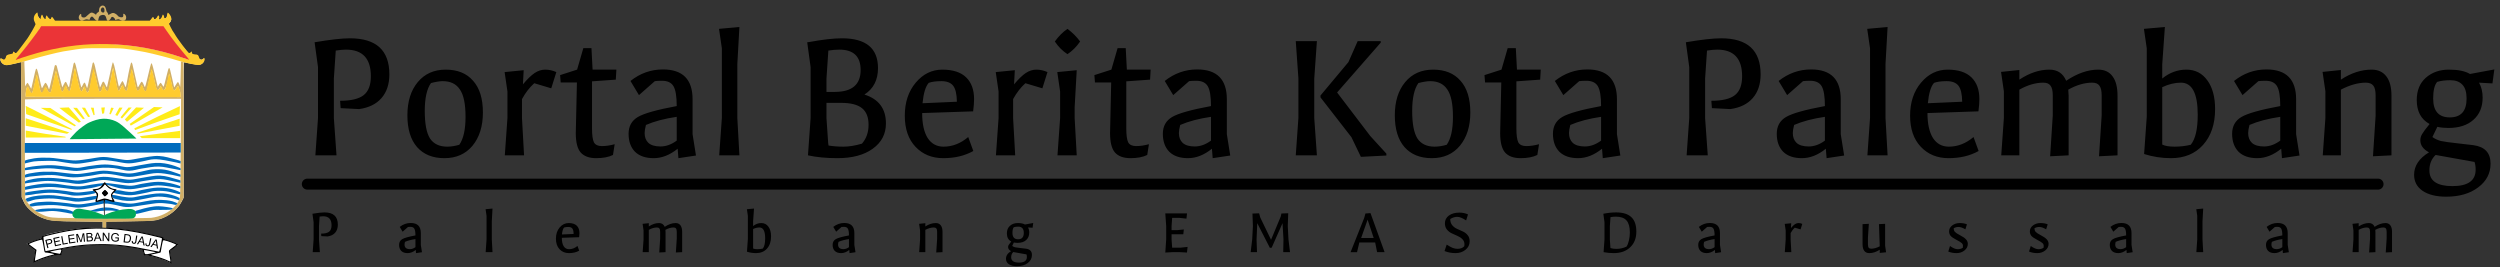 <svg width="515" height="55" viewBox="0 0 515 55" fill="none" xmlns="http://www.w3.org/2000/svg">
<rect x="0" y="0" width="515" height="55" fill="#333333" stroke="none"/>
<path d="M70.176 22.278L70.059 20.761C72.315 20.761 73.936 20.372 74.921 19.594C75.906 18.817 76.398 17.52 76.398 15.705C76.398 12.05 74.687 10.222 71.265 10.222C70.721 10.222 70.021 10.287 69.165 10.416L68.776 16.172V24.339L69.321 32H64.965L65.51 24.3V13.839L64.809 8.705C68.024 8.161 70.448 7.889 72.082 7.889C77.5 7.889 80.21 10.365 80.21 15.317C80.21 17.339 79.665 18.972 78.576 20.217C77.513 21.435 75.984 22.187 73.987 22.472L70.176 22.278ZM91.545 32.583C89.134 32.583 87.254 31.819 85.906 30.289C84.584 28.759 83.923 26.581 83.923 23.756C83.923 20.904 84.636 18.622 86.062 16.911C87.488 15.2 89.406 14.344 91.817 14.344C94.254 14.344 96.134 15.109 97.456 16.639C98.805 18.142 99.478 20.32 99.478 23.172C99.478 25.998 98.766 28.28 97.34 30.017C95.914 31.728 93.982 32.583 91.545 32.583ZM92.129 30.211C92.906 30.211 93.736 30.081 94.617 29.822C95.473 28.604 95.901 26.685 95.901 24.067C95.901 21.422 95.512 19.543 94.734 18.428C93.982 17.287 92.803 16.717 91.195 16.717C90.599 16.717 89.795 16.846 88.784 17.105C87.928 18.298 87.501 20.217 87.501 22.861C87.501 25.506 87.864 27.398 88.59 28.539C89.341 29.654 90.521 30.211 92.129 30.211ZM103.99 32L104.534 24.3V18.855L103.951 14.85L107.879 14.461L107.723 17.378C108.63 16.289 109.434 15.511 110.134 15.044C110.834 14.578 111.56 14.344 112.312 14.344C113.09 14.344 113.855 14.513 114.606 14.85L113.556 18.194L110.056 17.144C109.097 18 108.255 19.089 107.529 20.411V24.339L107.956 32H103.99ZM115.5 16.989L115.384 15.472L118.884 14.344L120.167 9.911H121.839L122.073 14.344H126.973L126.856 16.405L121.956 16.756V26.439C121.956 27.813 122.085 28.772 122.345 29.317C122.63 29.835 123.174 30.094 123.978 30.094C124.808 30.094 125.689 29.965 126.623 29.706L126.273 31.922C125.391 32.363 124.237 32.583 122.811 32.583C121.385 32.583 120.323 32.194 119.623 31.417C118.948 30.639 118.611 29.304 118.611 27.411C118.611 26.763 118.689 23.289 118.845 16.989H115.5ZM134.659 32.583C133 32.583 131.717 32.143 130.809 31.261C129.928 30.354 129.487 29.122 129.487 27.567C129.487 26.011 130.122 24.857 131.393 24.105C132.663 23.354 135.333 22.602 139.404 21.85C139.404 19.88 139.183 18.518 138.743 17.767C138.302 17.015 137.511 16.639 136.37 16.639C135.748 16.639 135.256 16.665 134.893 16.717L131.626 19.594L129.876 16.678C131.872 15.096 134.102 14.305 136.565 14.305C140.635 14.305 142.67 16.354 142.67 20.45V27.644L143.37 32.039L139.754 32.583L139.598 30.639C137.991 31.935 136.344 32.583 134.659 32.583ZM132.793 27.411C132.793 28.267 133.052 28.941 133.57 29.433C134.115 29.926 134.944 30.172 136.059 30.172C137.2 30.172 138.315 29.77 139.404 28.967V24.067C136.915 24.43 134.802 24.987 133.065 25.739C132.883 26.439 132.793 26.996 132.793 27.411ZM148.158 32L148.702 24.3V9.95L148.119 5.944L152.319 5.555L151.891 13.178V24.339L152.319 32H148.158ZM166.441 32L166.986 24.3V13.839L166.286 8.705L166.636 8.667C169.462 8.148 171.73 7.889 173.441 7.889C178.393 7.889 180.869 9.937 180.869 14.033C180.869 16.47 179.936 18.285 178.069 19.478C181.025 20.411 182.503 22.394 182.503 25.428C182.503 27.605 181.595 29.343 179.78 30.639C177.991 31.935 175.567 32.583 172.508 32.583C170.227 32.583 168.204 32.389 166.441 32ZM170.68 29.978C171.614 30.133 172.638 30.211 173.753 30.211C174.893 30.211 176.164 30.004 177.564 29.589C178.471 28.552 178.925 27.256 178.925 25.7C178.925 24.144 178.471 23.004 177.564 22.278C176.656 21.552 175.23 21.189 173.286 21.189H170.253V24.339L170.603 29.433L170.68 29.978ZM170.253 16.172V18.933H172.041C175.541 18.907 177.291 17.404 177.291 14.422C177.291 11.622 175.827 10.222 172.897 10.222C172.223 10.222 171.471 10.287 170.641 10.416L170.253 16.172ZM194.32 32.583C191.987 32.583 190.081 31.806 188.603 30.25C187.126 28.694 186.387 26.555 186.387 23.833C186.387 21.085 187.139 18.817 188.642 17.028C190.146 15.239 191.974 14.344 194.126 14.344C196.303 14.344 197.937 14.876 199.026 15.939C200.115 17.002 200.659 18.492 200.659 20.411C200.659 21.111 200.594 21.954 200.465 22.939L189.964 23.289C189.964 25.492 190.34 27.204 191.092 28.422C191.87 29.615 192.959 30.211 194.359 30.211C196.2 30.211 197.898 29.55 199.453 28.228L200.503 31.105C198.74 32.091 196.679 32.583 194.32 32.583ZM190.042 21.267L197.12 20.956C197.094 19.374 196.835 18.272 196.342 17.65C195.85 17.028 195.046 16.717 193.931 16.717C192.816 16.717 191.948 16.833 191.326 17.067C190.677 17.767 190.25 19.167 190.042 21.267ZM205.162 32L205.707 24.3V18.855L205.123 14.85L209.051 14.461L208.896 17.378C209.803 16.289 210.607 15.511 211.307 15.044C212.007 14.578 212.733 14.344 213.485 14.344C214.262 14.344 215.027 14.513 215.779 14.85L214.729 18.194L211.229 17.144C210.27 18 209.427 19.089 208.701 20.411V24.339L209.129 32H205.162ZM217.839 32L218.384 24.3V18.855L217.801 14.85L221.806 14.461L221.378 22.083V24.339L221.806 32H217.839ZM217.295 8.55C218.099 7.435 218.967 6.566 219.901 5.944C220.912 6.696 221.78 7.565 222.506 8.55C221.754 9.639 220.886 10.507 219.901 11.155C218.89 10.507 218.021 9.639 217.295 8.55ZM225.56 16.989L225.443 15.472L228.943 14.344L230.226 9.911H231.899L232.132 14.344H237.032L236.915 16.405L232.015 16.756V26.439C232.015 27.813 232.145 28.772 232.404 29.317C232.689 29.835 233.234 30.094 234.037 30.094C234.867 30.094 235.749 29.965 236.682 29.706L236.332 31.922C235.45 32.363 234.297 32.583 232.871 32.583C231.445 32.583 230.382 32.194 229.682 31.417C229.008 30.639 228.671 29.304 228.671 27.411C228.671 26.763 228.749 23.289 228.904 16.989H225.56ZM244.719 32.583C243.059 32.583 241.776 32.143 240.869 31.261C239.987 30.354 239.546 29.122 239.546 27.567C239.546 26.011 240.182 24.857 241.452 24.105C242.722 23.354 245.393 22.602 249.463 21.85C249.463 19.88 249.243 18.518 248.802 17.767C248.361 17.015 247.57 16.639 246.43 16.639C245.807 16.639 245.315 16.665 244.952 16.717L241.685 19.594L239.935 16.678C241.932 15.096 244.161 14.305 246.624 14.305C250.695 14.305 252.73 16.354 252.73 20.45V27.644L253.43 32.039L249.813 32.583L249.657 30.639C248.05 31.935 246.404 32.583 244.719 32.583ZM242.852 27.411C242.852 28.267 243.111 28.941 243.63 29.433C244.174 29.926 245.004 30.172 246.119 30.172C247.259 30.172 248.374 29.77 249.463 28.967V24.067C246.974 24.43 244.861 24.987 243.124 25.739C242.943 26.439 242.852 26.996 242.852 27.411ZM278.399 28.267L272.021 20.061V19.672L277.777 12.789L279.682 8.472H284.427V8.783L275.443 19.05L282.288 28.033L285.594 31.65V32.039L280.343 32.311L278.399 28.267ZM266.927 32L267.471 24.3V16.133L266.927 8.472H271.282L270.738 16.172V24.339L271.282 32H266.927ZM294.954 32.583C292.543 32.583 290.663 31.819 289.315 30.289C287.992 28.759 287.331 26.581 287.331 23.756C287.331 20.904 288.044 18.622 289.47 16.911C290.896 15.2 292.815 14.344 295.226 14.344C297.663 14.344 299.543 15.109 300.865 16.639C302.213 18.142 302.887 20.32 302.887 23.172C302.887 25.998 302.174 28.28 300.748 30.017C299.322 31.728 297.391 32.583 294.954 32.583ZM295.537 30.211C296.315 30.211 297.144 30.081 298.026 29.822C298.881 28.604 299.309 26.685 299.309 24.067C299.309 21.422 298.92 19.543 298.143 18.428C297.391 17.287 296.211 16.717 294.604 16.717C294.007 16.717 293.204 16.846 292.193 17.105C291.337 18.298 290.909 20.217 290.909 22.861C290.909 25.506 291.272 27.398 291.998 28.539C292.75 29.654 293.93 30.211 295.537 30.211ZM305.92 16.989L305.804 15.472L309.304 14.344L310.587 9.911H312.259L312.493 14.344H317.393L317.276 16.405L312.376 16.756V26.439C312.376 27.813 312.506 28.772 312.765 29.317C313.05 29.835 313.595 30.094 314.398 30.094C315.228 30.094 316.109 29.965 317.043 29.706L316.693 31.922C315.811 32.363 314.657 32.583 313.232 32.583C311.806 32.583 310.743 32.194 310.043 31.417C309.369 30.639 309.032 29.304 309.032 27.411C309.032 26.763 309.109 23.289 309.265 16.989H305.92ZM325.079 32.583C323.42 32.583 322.137 32.143 321.229 31.261C320.348 30.354 319.907 29.122 319.907 27.567C319.907 26.011 320.542 24.857 321.813 24.105C323.083 23.354 325.753 22.602 329.824 21.85C329.824 19.88 329.603 18.518 329.163 17.767C328.722 17.015 327.931 16.639 326.79 16.639C326.168 16.639 325.676 16.665 325.313 16.717L322.046 19.594L320.296 16.678C322.292 15.096 324.522 14.305 326.985 14.305C331.055 14.305 333.091 16.354 333.091 20.45V27.644L333.791 32.039L330.174 32.583L330.018 30.639C328.411 31.935 326.765 32.583 325.079 32.583ZM323.213 27.411C323.213 28.267 323.472 28.941 323.99 29.433C324.535 29.926 325.365 30.172 326.479 30.172C327.62 30.172 328.735 29.77 329.824 28.967V24.067C327.335 24.43 325.222 24.987 323.485 25.739C323.303 26.439 323.213 26.996 323.213 27.411ZM352.654 22.278L352.538 20.761C354.793 20.761 356.413 20.372 357.399 19.594C358.384 18.817 358.876 17.52 358.876 15.705C358.876 12.05 357.165 10.222 353.743 10.222C353.199 10.222 352.499 10.287 351.643 10.416L351.254 16.172V24.339L351.799 32H347.443L347.987 24.3V13.839L347.287 8.705C350.502 8.161 352.926 7.889 354.56 7.889C359.978 7.889 362.688 10.365 362.688 15.317C362.688 17.339 362.143 18.972 361.054 20.217C359.991 21.435 358.462 22.187 356.465 22.472L352.654 22.278ZM371.184 32.583C369.525 32.583 368.242 32.143 367.334 31.261C366.453 30.354 366.012 29.122 366.012 27.567C366.012 26.011 366.647 24.857 367.918 24.105C369.188 23.354 371.858 22.602 375.929 21.85C375.929 19.88 375.708 18.518 375.268 17.767C374.827 17.015 374.036 16.639 372.895 16.639C372.273 16.639 371.781 16.665 371.418 16.717L368.151 19.594L366.401 16.678C368.397 15.096 370.627 14.305 373.09 14.305C377.16 14.305 379.195 16.354 379.195 20.45V27.644L379.895 32.039L376.279 32.583L376.123 30.639C374.516 31.935 372.869 32.583 371.184 32.583ZM369.318 27.411C369.318 28.267 369.577 28.941 370.095 29.433C370.64 29.926 371.469 30.172 372.584 30.172C373.725 30.172 374.84 29.77 375.929 28.967V24.067C373.44 24.43 371.327 24.987 369.59 25.739C369.408 26.439 369.318 26.996 369.318 27.411ZM384.683 32L385.227 24.3V9.95L384.644 5.944L388.844 5.555L388.416 13.178V24.339L388.844 32H384.683ZM401.412 32.583C399.079 32.583 397.173 31.806 395.696 30.25C394.218 28.694 393.479 26.555 393.479 23.833C393.479 21.085 394.231 18.817 395.735 17.028C397.238 15.239 399.066 14.344 401.218 14.344C403.396 14.344 405.029 14.876 406.118 15.939C407.207 17.002 407.751 18.492 407.751 20.411C407.751 21.111 407.687 21.954 407.557 22.939L397.057 23.289C397.057 25.492 397.433 27.204 398.185 28.422C398.962 29.615 400.051 30.211 401.451 30.211C403.292 30.211 404.99 29.55 406.546 28.228L407.596 31.105C405.833 32.091 403.772 32.583 401.412 32.583ZM397.135 21.267L404.212 20.956C404.186 19.374 403.927 18.272 403.435 17.65C402.942 17.028 402.138 16.717 401.023 16.717C399.909 16.717 399.04 16.833 398.418 17.067C397.77 17.767 397.342 19.167 397.135 21.267ZM426.06 18.467L426.138 19.711V32L422.327 32.194L422.871 23.756V19.672C422.871 18.713 422.716 18.039 422.405 17.65C422.119 17.235 421.627 17.028 420.927 17.028C419.345 17.028 417.699 17.507 415.988 18.467V32H412.255L412.799 24.3V18.817L412.216 14.811L415.988 14.422V16.405C418.062 15.031 420.123 14.344 422.171 14.344C423.831 14.344 424.984 15.109 425.632 16.639C427.914 15.109 430.118 14.344 432.244 14.344C433.54 14.344 434.525 14.811 435.199 15.744C435.873 16.652 436.21 17.974 436.21 19.711V32L432.399 32.194L432.944 23.756V19.672C432.944 18.713 432.788 18.039 432.477 17.65C432.192 17.235 431.699 17.028 430.999 17.028C429.418 17.028 427.771 17.507 426.06 18.467ZM441.687 31.728L442.232 24.028V9.95L441.648 5.944L445.965 5.555L445.421 13.255V16.172C446.924 14.954 448.584 14.344 450.398 14.344C452.213 14.344 453.652 15.083 454.715 16.561C455.778 18.013 456.31 19.983 456.31 22.472C456.31 25.557 455.48 28.02 453.821 29.861C452.187 31.676 449.984 32.583 447.21 32.583C445.317 32.583 443.476 32.298 441.687 31.728ZM445.421 29.783C445.991 30.069 446.847 30.211 447.987 30.211C449.128 30.211 450.23 30.081 451.293 29.822C452.252 28.655 452.732 26.594 452.732 23.639C452.732 19.231 451.578 17.028 449.271 17.028C448.026 17.028 446.743 17.339 445.421 17.961V29.783ZM464.989 32.583C463.33 32.583 462.047 32.143 461.139 31.261C460.258 30.354 459.817 29.122 459.817 27.567C459.817 26.011 460.452 24.857 461.722 24.105C462.993 23.354 465.663 22.602 469.734 21.85C469.734 19.88 469.513 18.518 469.073 17.767C468.632 17.015 467.841 16.639 466.7 16.639C466.078 16.639 465.585 16.665 465.223 16.717L461.956 19.594L460.206 16.678C462.202 15.096 464.432 14.305 466.895 14.305C470.965 14.305 473 16.354 473 20.45V27.644L473.7 32.039L470.084 32.583L469.928 30.639C468.321 31.935 466.674 32.583 464.989 32.583ZM463.122 27.411C463.122 28.267 463.382 28.941 463.9 29.433C464.445 29.926 465.274 30.172 466.389 30.172C467.53 30.172 468.645 29.77 469.734 28.967V24.067C467.245 24.43 465.132 24.987 463.395 25.739C463.213 26.439 463.122 26.996 463.122 27.411ZM478.488 32L479.032 24.3V18.817L478.449 14.811L482.221 14.422V16.405C484.321 15.031 486.434 14.344 488.56 14.344C489.882 14.344 490.893 14.811 491.593 15.744C492.293 16.652 492.643 17.974 492.643 19.711V32L488.832 32.194L489.377 23.833V19.672C489.377 18.713 489.221 18.039 488.91 17.65C488.599 17.235 488.08 17.028 487.354 17.028C485.773 17.028 484.062 17.507 482.221 18.467V32H478.488ZM498.589 28.889C498.589 28.448 498.705 28.033 498.939 27.644C499.172 27.23 499.691 26.53 500.494 25.544C498.731 24.585 497.85 22.939 497.85 20.605C497.85 18.661 498.472 17.131 499.717 16.017C500.987 14.902 502.568 14.344 504.461 14.344C506.38 14.344 507.831 14.643 508.817 15.239L513.833 14.305L513.444 17.183L510.683 17.028C511.176 17.909 511.422 18.933 511.422 20.1C511.422 22.044 510.787 23.574 509.517 24.689C508.272 25.804 506.548 26.361 504.344 26.361C503.541 26.361 502.789 26.283 502.089 26.128L501.078 28.228C501.57 28.591 502.154 28.863 502.828 29.044C503.528 29.2 504.746 29.369 506.483 29.55L509.478 29.9C511.863 30.211 513.056 31.482 513.056 33.711C513.056 35.707 512.2 37.341 510.489 38.611C508.804 39.882 506.613 40.517 503.917 40.517C501.868 40.517 500.248 40.115 499.055 39.311C497.889 38.508 497.305 37.406 497.305 36.006C497.305 34.165 498.33 32.622 500.378 31.378C499.185 30.756 498.589 29.926 498.589 28.889ZM500.455 35.111C500.455 37.263 502.037 38.339 505.2 38.339C508.389 38.339 509.983 37.211 509.983 34.956C509.983 34.333 509.906 33.802 509.75 33.361L501.739 31.922C500.883 32.726 500.455 33.789 500.455 35.111ZM501.233 20.294C501.233 22.887 502.374 24.183 504.656 24.183C506.963 24.183 508.117 22.887 508.117 20.294C508.117 18.972 507.818 18.013 507.222 17.417C506.652 16.82 505.835 16.522 504.772 16.522C503.709 16.522 502.802 16.639 502.05 16.872C501.505 17.52 501.233 18.661 501.233 20.294Z" fill="black"/>
<path d="M63.308 37.93L489.882 37.93" stroke="black" stroke-width="2.261" stroke-linecap="round"/>
<g clip-path="url(#clip0_1702_674)">
<path d="M34.564 53.87C33.245 53.249 31.417 52.724 30.314 52.614L29.743 52.557L29.619 52.112C29.535 51.809 29.372 51.41 29.311 51.36C29.25 51.31 28.71 51.201 28.121 51.099C23.038 50.219 19.188 50.196 14.359 50.972C13.075 51.179 12.843 51.196 12.839 51.443C12.839 51.495 12.683 51.938 12.609 52.189C12.476 52.636 12.698 52.442 12.409 52.396C11.787 52.295 9.203 53.058 7.478 53.817C7.073 53.995 6.974 54.09 6.975 54.055C6.976 54.02 7.012 53.593 7.108 52.955C7.204 52.317 7.276 51.76 7.277 51.724C7.278 51.689 6.918 51.258 6.45 50.882C5.982 50.506 5.476 50.269 5.495 50.215C5.526 50.121 6.367 49.889 7.929 49.331C8.439 49.148 8.743 49.006 8.743 48.889C8.743 48.689 8.793 48.545 10.287 48.159C11.786 47.771 13.41 47.493 15.261 47.211C18.055 46.783 22.625 46.862 25.897 47.346C29.059 47.813 33.408 48.817 33.554 49.09C33.602 49.181 34.096 49.41 34.569 49.577C36.126 50.127 36.709 50.26 36.681 50.407C36.657 50.529 35.902 50.749 35.177 51.495L34.944 51.735L35.151 52.891C35.263 53.519 35.306 54.03 35.323 54.116C35.364 54.33 35.338 54.235 34.564 53.87Z" fill="white"/>
<path d="M16.221 3.542C16.247 3.307 16.364 3.058 16.553 2.914C16.595 2.882 16.671 2.849 16.707 2.881C16.743 2.912 16.726 3.045 16.738 3.127C16.749 3.21 16.739 3.301 16.776 3.376C16.809 3.443 16.863 3.505 16.93 3.538C17.087 3.613 17.284 3.633 17.451 3.584C17.73 3.502 17.905 3.219 18.141 3.05C18.363 2.891 18.553 2.636 18.823 2.601C19.053 2.571 19.277 2.715 19.483 2.823C19.594 2.88 19.785 3.045 19.785 3.045C19.785 3.045 19.84 2.856 19.898 2.778C19.981 2.666 20.112 2.599 20.22 2.511C20.267 2.472 20.331 2.449 20.362 2.396C20.395 2.338 20.382 2.263 20.393 2.196C20.422 2.012 20.409 1.815 20.485 1.645C20.557 1.485 20.667 1.329 20.816 1.236C20.926 1.166 21.067 1.134 21.198 1.144C21.322 1.153 21.455 1.198 21.544 1.286C21.752 1.488 21.809 1.806 21.893 2.083C21.917 2.164 21.901 2.257 21.937 2.333C21.966 2.395 22.032 2.433 22.071 2.49C22.142 2.593 22.2 2.704 22.25 2.818C22.286 2.901 22.28 3.053 22.335 3.077C22.389 3.1 22.485 2.991 22.564 2.955C22.803 2.845 23.036 2.659 23.299 2.668C23.586 2.678 23.846 2.866 24.079 3.034C24.212 3.13 24.275 3.314 24.419 3.392C24.656 3.521 24.955 3.616 25.214 3.54C25.284 3.52 25.341 3.457 25.373 3.392C25.414 3.308 25.392 3.205 25.398 3.111C25.404 3.027 25.352 2.918 25.411 2.857C25.439 2.827 25.495 2.829 25.532 2.845C25.753 2.941 25.921 3.183 25.973 3.419C26.025 3.651 25.978 3.939 25.819 4.116C25.692 4.257 25.47 4.299 25.28 4.298C25.089 4.297 24.915 4.182 24.739 4.107C24.641 4.065 24.559 3.976 24.453 3.962C24.259 3.936 24.072 4.057 23.878 4.08C23.824 4.086 23.742 4.11 23.713 4.085C23.685 4.06 23.711 3.957 23.677 3.905C23.544 3.7 23.319 3.442 23.076 3.479C22.89 3.508 22.868 3.796 22.735 3.93C22.598 4.07 22.467 4.271 22.272 4.293C22.193 4.302 22.11 4.249 22.055 4.191C22.009 4.143 22.007 4.066 21.981 4.004C21.864 3.729 21.847 3.372 21.613 3.186C21.47 3.073 21.257 3.062 21.075 3.081C20.874 3.103 20.66 3.177 20.519 3.322C20.374 3.471 20.351 3.702 20.287 3.899C20.251 4.008 20.281 4.149 20.202 4.232C20.153 4.283 20.067 4.306 19.997 4.294C19.808 4.263 19.678 4.081 19.528 3.962C19.314 3.794 19.185 3.411 18.912 3.424C18.721 3.433 18.61 3.674 18.518 3.842C18.483 3.907 18.492 4.018 18.466 4.055C18.441 4.092 18.392 4.079 18.354 4.078C18.192 4.077 18.042 3.97 17.88 3.972C17.698 3.975 17.525 4.052 17.352 4.106C17.179 4.161 17.024 4.309 16.842 4.299C16.445 4.234 16.185 3.922 16.221 3.542ZM21.519 2.225C21.528 2.091 21.525 1.952 21.482 1.825C21.451 1.734 21.407 1.637 21.328 1.582C21.267 1.539 21.181 1.518 21.108 1.535C21.011 1.558 20.932 1.642 20.874 1.724C20.816 1.808 20.782 1.913 20.775 2.015C20.767 2.112 20.787 2.215 20.828 2.304C20.866 2.387 20.924 2.468 21.001 2.517C21.076 2.565 21.172 2.589 21.261 2.582C21.331 2.577 21.409 2.554 21.454 2.5C21.515 2.428 21.512 2.319 21.519 2.225Z" fill="#D1AF66"/>
<path d="M21.147 46.331V45.721L19.474 45.662C18.554 45.63 16.837 45.603 15.659 45.602C12.757 45.6 10.752 45.476 9.859 45.242C8.364 44.851 7.272 44.254 6.146 43.213C5.448 42.566 5.074 42.036 4.704 41.168L4.467 40.612L4.405 26.698C4.371 19.045 4.331 12.784 4.316 12.784C4.302 12.784 3.897 12.882 3.416 13.002C1.367 13.515 0.881 13.501 0.365 12.913C0.144 12.663 0.089 12.519 0.089 12.201C0.089 11.982 0.209 12.15 0.23 12.15C0.252 12.15 0.309 12.152 0.482 12.254C0.859 12.476 1.241 12.353 1.457 11.849C1.642 11.418 1.606 11.428 2.149 11.341C2.517 11.283 2.795 11.152 2.874 10.929C2.905 10.842 2.823 10.841 3.027 10.959C3.29 11.109 3.502 11.036 3.722 10.798C4.643 9.803 7.284 5.756 7.435 5.153C7.46 5.054 7.469 4.736 7.393 4.521C7.232 4.063 7.112 3.798 7.254 3.522C7.373 3.29 7.468 2.877 7.56 2.877C7.595 2.877 7.589 2.715 7.621 2.903C7.686 3.288 8.359 4.199 8.454 4.104C8.488 4.07 8.568 3.62 8.618 3.44C8.669 3.26 8.636 3.225 8.695 3.225C8.754 3.225 8.679 3.271 8.79 3.489C9.023 3.945 9.542 4.141 9.542 3.823C9.542 3.705 9.569 3.623 9.639 3.528C9.761 3.362 9.525 3.289 9.837 3.652C10.016 3.861 10.326 4.093 10.363 4.093C10.401 4.093 10.538 4.013 10.594 3.89C10.65 3.767 10.678 3.667 10.719 3.667C10.76 3.667 10.646 3.759 10.839 3.956L11.293 4.419L21.154 4.388L31.005 4.357L31.375 3.915C31.549 3.707 31.534 3.616 31.576 3.616C31.618 3.616 31.575 3.676 31.631 3.798C31.771 4.107 32.112 4.01 32.482 3.58C32.864 3.137 32.665 3.095 32.615 3.611C32.597 3.801 32.79 4.08 32.82 4.08C32.925 4.08 33.398 3.827 33.511 3.542C33.574 3.382 33.513 3.282 33.55 3.282C33.669 3.282 33.387 3.372 33.659 3.548L33.908 3.867L34.224 3.743C34.383 3.68 34.506 3.262 34.539 3.063C34.609 2.654 34.431 2.701 34.699 2.994C35.208 3.551 35.456 3.873 35.112 4.473L34.708 4.879L34.956 5.553C35.395 6.749 36.997 8.915 38.305 10.377L38.845 10.979L39.37 10.995C39.652 11.004 39.365 10.772 39.365 10.877C39.365 11.126 39.819 11.324 40.174 11.324C40.604 11.324 40.597 11.299 40.834 11.792C41.053 12.25 41.502 12.459 41.794 12.184C42.037 11.956 41.98 11.911 41.98 12.227C41.98 12.55 41.98 12.831 41.639 13.091C41.393 13.278 41.243 13.319 40.79 13.319C40.336 13.319 38.601 13.01 37.989 12.82C37.841 12.774 37.833 13.478 37.833 26.743V40.715L37.414 41.525C36.374 43.538 34.051 45.081 31.542 45.425C31.149 45.479 28.811 45.547 26.345 45.576L21.861 45.628V46.285V46.941H21.504H21.147L21.147 46.331Z" fill="white"/>
<path d="M0.843 13.318C0.411 13.13 0.089 12.685 0.089 12.277C0.089 12.076 0.139 11.949 0.139 11.949C0.139 11.949 0.267 11.984 0.421 12.105C0.546 12.203 0.722 12.284 0.812 12.284C0.979 12.284 1.249 11.873 1.249 11.621C1.249 11.435 1.578 11.239 2.007 11.168C2.591 11.071 2.677 11.031 2.677 10.856C2.677 10.607 2.81 10.571 2.991 10.77C3.288 11.098 3.269 11.116 4.647 9.272C5.06 8.72 5.527 8.088 5.685 7.87C6.108 7.284 7.316 5.165 7.316 5.009C7.316 4.935 7.236 4.717 7.138 4.525C6.835 3.931 6.927 3.286 7.383 2.808C7.539 2.645 7.634 2.567 7.69 2.581C7.746 2.594 7.763 2.698 7.763 2.899C7.763 3.111 7.846 3.357 7.989 3.567C8.235 3.93 8.387 3.994 8.387 3.735C8.387 3.507 8.568 3.009 8.651 3.009C8.689 3.009 8.789 3.19 8.874 3.411C8.958 3.632 9.104 3.854 9.198 3.905C9.292 3.955 9.373 3.984 9.378 3.97C9.384 3.956 9.399 3.811 9.413 3.647C9.44 3.324 9.628 3.06 9.698 3.249C9.768 3.439 10.091 3.81 10.271 3.906C10.421 3.986 10.459 3.961 10.54 3.727C10.593 3.577 10.664 3.454 10.699 3.454C10.733 3.454 10.889 3.635 11.045 3.856L11.328 4.257H21.091H30.854L31.121 3.954C31.268 3.787 31.425 3.536 31.425 3.536C31.425 3.536 31.676 3.521 31.676 3.722C31.676 4.136 32.184 3.95 32.387 3.461C32.449 3.31 32.555 3.187 32.622 3.187C32.791 3.187 32.884 3.624 32.759 3.825C32.672 3.964 32.683 3.99 32.829 3.99C33.041 3.99 33.339 3.626 33.417 3.272C33.449 3.127 33.51 3.009 33.554 3.009C33.663 3.009 33.817 3.316 33.817 3.532C33.817 4.015 34.314 3.731 34.403 3.197C34.46 2.863 34.489 2.694 34.536 2.638C34.583 2.582 34.648 2.639 34.775 2.756C34.9 2.87 35.078 3.134 35.172 3.343C35.376 3.795 35.326 4.201 35.018 4.62L34.808 4.903L35.2 5.684C35.416 6.113 35.65 6.522 35.72 6.592C35.789 6.661 35.913 6.847 35.994 7.003C36.422 7.831 38.763 10.944 38.958 10.945C39.013 10.946 39.164 10.863 39.293 10.761L39.528 10.576V10.803C39.528 11.087 39.755 11.213 40.267 11.213C40.707 11.213 40.892 11.361 40.995 11.793C41.031 11.94 41.101 12.11 41.152 12.172C41.3 12.349 41.742 12.308 41.869 12.105C41.939 11.993 41.994 11.937 42.04 11.936C42.086 11.935 42.123 11.989 42.158 12.099C42.235 12.34 42.005 12.842 41.713 13.071C41.182 13.489 40.934 13.496 39.247 13.14C38.395 12.96 37.337 12.695 36.896 12.551C35.338 12.041 31.468 11.034 29.89 10.727C29.012 10.557 27.538 10.306 26.616 10.17C24.993 9.932 24.82 9.924 21.192 9.924C17.571 9.924 17.385 9.932 15.704 10.171C14.747 10.307 13.529 10.499 12.997 10.598C11.688 10.841 8.535 11.633 6.469 12.24C4.6 12.788 1.819 13.445 1.39 13.44C1.239 13.438 0.993 13.383 0.843 13.318ZM5.989 10.787C9.251 9.689 11.645 9.554 15.74 9.057C17.54 8.839 23.175 9.012 25.073 9.199C29.638 9.65 33.09 10.375 37.245 11.754C38.272 12.094 38.762 12.247 38.782 12.226C38.803 12.206 38.637 12.041 38.324 11.681C36.783 9.908 34.809 7.962 34.026 6.27L33.701 5.567L21.074 5.607L8.521 5.756L8.03 5.975C8.765 5.647 5.954 9.104 5.002 10.277C3.569 12.043 3.33 12.162 3.385 12.162C3.416 12.162 4.026 11.36 5.115 10.994L5.989 10.787Z" fill="#FFCB2E"/>
<path d="M3.536 11.891C3.756 11.618 4.272 10.998 4.683 10.513C5.544 9.497 7.606 6.769 8.13 5.953L8.487 5.397L33.667 5.395L34.322 6.354C35.381 7.904 36.861 9.795 38.652 11.887C38.833 12.098 38.965 12.285 38.947 12.303C38.929 12.32 38.332 12.136 37.62 11.892C32.438 10.118 27.331 9.193 22.095 9.08C17.645 8.985 13.619 9.443 8.988 10.572C7.543 10.924 4.348 11.906 3.313 12.317C3.191 12.365 3.26 12.233 3.536 11.891Z" fill="#EB3437"/>
<path d="M21.146 45.719L16.303 45.65C10.893 45.573 10.514 45.551 9.02 45.017C7.907 44.62 7.076 44.112 6.22 43.308C5.376 42.514 5.127 42.163 4.77 41.258L4.468 40.614L4.318 12.819L4.675 12.726C4.849 12.681 4.99 12.579 5.007 12.579C5.025 12.579 5.063 13.692 5.099 15.143L5.165 17.78L5.382 17.417C5.501 17.217 5.632 17.053 5.672 17.053C5.712 17.053 5.894 17.337 6.077 17.684C6.259 18.031 6.424 18.299 6.442 18.281C6.461 18.262 6.663 17.366 6.892 16.29C7.121 15.214 7.35 14.281 7.4 14.217C7.584 13.985 7.712 14.336 8.13 16.206C8.36 17.236 8.579 18.111 8.617 18.15C8.654 18.189 8.811 17.958 8.964 17.637C9.125 17.3 9.3 17.053 9.378 17.053C9.519 17.053 9.891 17.718 9.998 18.158C10.033 18.303 10.093 18.381 10.135 18.337C10.175 18.293 10.437 17.234 10.716 15.983C10.994 14.732 11.242 13.638 11.267 13.553C11.331 13.328 11.625 13.359 11.692 13.597C11.723 13.707 11.95 14.6 12.196 15.582C12.443 16.562 12.689 17.503 12.743 17.672L12.841 17.979L13.146 17.375C13.499 16.676 13.576 16.684 13.897 17.46C14.075 17.888 14.244 18.088 14.244 17.869C14.244 17.691 15.063 13.415 15.149 13.147C15.2 12.985 15.289 12.867 15.345 12.886C15.494 12.934 15.591 13.272 16.163 15.715C16.445 16.917 16.703 17.931 16.737 17.969C16.771 18.007 16.895 17.835 17.011 17.587C17.302 16.966 17.413 16.89 17.575 17.203C17.646 17.341 17.756 17.629 17.82 17.843C17.973 18.354 17.968 18.369 18.528 15.579C18.782 14.312 19.025 13.183 19.068 13.069C19.233 12.636 19.386 12.842 19.591 13.775C20.061 15.91 20.513 17.819 20.575 17.931C20.618 18.01 20.711 17.873 20.846 17.53C21.222 16.578 21.331 16.577 21.747 17.516C21.902 17.867 22.014 18.028 22.045 17.945C22.072 17.871 22.332 16.715 22.621 15.375C22.911 14.036 23.173 12.915 23.203 12.884C23.373 12.714 23.56 13.416 24.245 16.808C24.361 17.384 24.479 17.856 24.506 17.856C24.534 17.856 24.685 17.595 24.842 17.276C25 16.957 25.171 16.696 25.223 16.696C25.305 16.696 25.581 17.237 25.791 17.811C25.894 18.095 25.977 17.85 26.194 16.607C26.555 14.536 26.944 12.861 27.062 12.861C27.124 12.861 27.217 13.012 27.269 13.196C27.38 13.594 28.342 17.794 28.342 17.883C28.342 18.027 28.5 17.928 28.592 17.726C28.646 17.606 28.796 17.342 28.924 17.139C29.139 16.798 29.17 16.78 29.311 16.908C29.396 16.984 29.537 17.249 29.626 17.496C29.715 17.743 29.82 17.945 29.86 17.945C29.9 17.945 30.101 17.233 30.306 16.362C30.847 14.069 31.087 13.121 31.139 13.068C31.271 12.937 31.39 13.276 31.777 14.889C32.01 15.858 32.268 16.93 32.35 17.27L32.499 17.889L32.745 17.471C32.879 17.241 33.027 17.053 33.073 17.053C33.119 17.053 33.224 17.163 33.307 17.298C33.39 17.433 33.519 17.644 33.594 17.767C33.724 17.98 33.748 17.913 34.184 16.117C34.639 14.244 34.71 14.021 34.854 14.021C34.967 14.021 35.076 14.411 35.48 16.25C35.68 17.158 35.854 17.938 35.868 17.983C35.882 18.029 36.044 17.796 36.229 17.466C36.414 17.135 36.613 16.88 36.67 16.899C36.727 16.918 36.855 17.151 36.953 17.417L37.131 17.9L37.187 16.562C37.217 15.827 37.247 14.608 37.254 13.854L37.265 12.662L37.466 12.716C37.576 12.745 37.772 12.792 37.821 12.793L37.833 40.714L37.377 41.578C37.009 42.275 36.836 42.551 36.199 43.184C35.129 44.247 33.642 45.052 32.134 45.384C31.393 45.547 28.245 45.607 24.438 45.675L21.859 45.721L21.861 46.941C21.653 46.941 21.354 46.941 21.146 46.941L21.146 45.719ZM31.128 44.877C33.005 44.662 34.808 43.794 35.974 42.544C36.663 41.806 36.972 41.224 37.084 40.454C37.137 40.093 37.199 35.826 37.234 30.096L37.294 20.353L23.561 20.353C16.007 20.353 8.774 20.38 7.486 20.412L5.146 20.471L5.122 25.384C5.109 28.086 5.118 32.665 5.143 35.559L5.187 40.821L5.451 41.356C5.863 42.189 7.117 43.386 8.132 43.913C9.603 44.678 10.128 44.808 12.013 44.877C14.726 44.976 30.261 44.976 31.128 44.877ZM37.176 19.509C37.176 19.22 37.099 18.829 36.987 18.55C36.883 18.291 36.769 17.978 36.734 17.856C36.673 17.644 36.654 17.658 36.34 18.145C36.159 18.427 35.949 18.658 35.875 18.658C35.691 18.658 35.52 18.219 35.353 17.316C35.276 16.901 35.12 16.227 35.007 15.816L34.849 15.178L34.566 16.609C34.401 17.438 34.086 18.173 34.026 18.297C33.926 18.507 33.518 18.676 33.517 18.508C33.517 18.468 33.421 18.277 33.304 18.084L33.092 17.734L32.899 18.111C32.682 18.536 32.492 18.652 32.309 18.47C32.241 18.402 32.041 17.704 31.864 16.919C31.687 16.134 31.477 15.201 31.396 14.846C31.317 14.49 31.244 14.347 31.211 14.384C31.178 14.421 31.04 15.135 30.831 16.067C30.507 17.515 30.437 17.994 30.199 18.79C30.131 19.018 29.757 18.828 29.626 18.502C29.552 18.318 29.42 18.012 29.333 17.823L29.176 17.477L29.071 17.863C29.017 18.064 28.853 18.25 28.823 18.372C28.749 18.665 28.364 18.809 28.204 18.645C28.092 18.53 27.757 17.17 27.32 15.049C27.199 14.464 27.166 14.268 27.136 14.374C27.012 14.803 26.362 17.787 26.307 18.212C26.273 18.47 26.142 18.684 26.099 18.711C25.89 18.84 25.661 18.621 25.477 18.115C25.37 17.822 25.255 17.566 25.221 17.544C25.187 17.524 25.044 17.748 24.903 18.042C24.587 18.704 24.44 18.845 24.287 18.635C24.203 18.521 23.551 15.423 23.325 14.065C23.293 13.875 23.088 14.877 22.998 15.547C22.897 16.294 22.487 18.596 22.393 18.712C22.184 18.972 21.797 18.717 21.574 18.131C21.374 17.607 21.346 17.574 21.233 17.727C21.166 17.819 21.135 18.078 21.088 18.251C20.983 18.64 20.698 18.926 20.539 18.926C20.398 18.926 20.312 18.745 20.221 18.257C20.117 17.703 19.337 14.517 19.273 14.367C19.235 14.277 19.277 14.43 19.225 14.64C19.105 15.12 18.915 16.065 18.778 16.904C18.546 18.324 18.323 18.759 18.157 18.954C17.994 19.147 17.99 19.147 17.856 18.974C17.782 18.877 17.654 18.587 17.572 18.327C17.491 18.068 17.395 17.856 17.361 17.856C17.327 17.856 17.209 18.076 17.099 18.346C16.714 19.296 16.51 18.98 15.971 16.598C15.745 15.598 15.54 14.628 15.517 14.444C15.427 13.732 15.403 14.062 15.031 16.146C14.743 17.759 14.394 18.837 14.288 18.837C14.121 18.837 13.798 18.483 13.798 18.3C13.798 18.205 13.724 18.006 13.634 17.858C13.47 17.589 13.401 17.643 13.401 17.905C13.401 18.208 12.96 18.932 12.822 18.906C12.601 18.863 12.496 18.547 12.001 16.445C11.744 15.353 11.535 14.57 11.501 14.633C11.467 14.697 11.328 15.502 11.121 16.458C10.502 19.313 10.482 19.06 10.229 19.06C10.044 19.06 9.955 18.96 9.712 18.48C9.55 18.161 9.386 17.889 9.347 17.875C9.308 17.862 9.298 18.279 9.145 18.624C8.845 19.304 8.504 19.271 8.345 18.859C8.293 18.724 8.11 17.931 7.939 17.098C7.602 15.45 7.616 15.402 7.557 15.461C7.536 15.482 7.389 16.201 7.196 17.107C6.828 18.827 6.628 19.193 6.494 19.193C6.36 19.193 6.206 18.957 5.986 18.415C5.871 18.132 5.728 17.9 5.668 17.9C5.496 17.9 5.35 18.754 5.288 19.358L5.301 19.904L7.351 19.929C8.517 19.944 15.816 19.791 23.434 19.864L37.176 19.996L37.176 19.509Z" fill="#D1AF66"/>
<path d="M5.272 19.341C5.279 18.696 5.523 17.847 5.701 17.847C5.76 17.847 5.903 18.079 6.019 18.362C6.239 18.904 6.393 19.14 6.527 19.14C6.661 19.14 6.782 18.725 7.15 17.004C7.343 16.099 7.519 15.341 7.541 15.319C7.6 15.26 7.634 15.397 7.972 17.045C8.143 17.878 8.325 18.671 8.378 18.806C8.537 19.218 8.731 19.104 9.032 18.424C9.184 18.079 9.341 17.809 9.38 17.822C9.419 17.836 9.583 18.108 9.745 18.427C9.988 18.907 10.076 19.007 10.261 19.007C10.515 19.007 10.447 19.231 11.065 16.376C11.273 15.419 11.47 14.585 11.504 14.521C11.538 14.458 11.777 15.3 12.034 16.391C12.529 18.494 12.634 18.81 12.854 18.853C12.992 18.879 13.237 18.076 13.384 17.794C13.506 17.561 13.516 17.528 13.667 17.805C13.747 17.953 13.801 18.152 13.831 18.247C13.885 18.422 14.153 18.784 14.321 18.784C14.427 18.784 14.698 17.676 14.986 16.064C15.358 13.98 15.459 13.679 15.55 14.391C15.573 14.575 15.777 15.545 16.004 16.545C16.543 18.927 16.747 19.243 17.132 18.293C17.242 18.023 17.359 17.803 17.394 17.803C17.428 17.803 17.523 18.015 17.605 18.274C17.687 18.533 17.815 18.824 17.889 18.921C18.023 19.094 18.026 19.094 18.191 18.9C18.344 18.72 18.485 18.126 18.739 16.599C18.85 15.931 19.068 14.827 19.171 14.414C19.223 14.203 19.267 14.145 19.306 14.235C19.37 14.385 20.15 17.65 20.253 18.204C20.345 18.692 20.431 18.873 20.572 18.873C20.731 18.873 20.953 18.545 21.059 18.157C21.105 17.983 21.199 17.766 21.266 17.674C21.379 17.521 21.407 17.554 21.607 18.078C21.83 18.664 22.073 18.847 22.282 18.587C22.376 18.471 22.88 16.231 22.982 15.484C23.072 14.815 23.326 13.822 23.357 14.012C23.584 15.37 24.236 18.468 24.32 18.582C24.473 18.792 24.619 18.651 24.936 17.989C25.077 17.695 25.22 17.471 25.254 17.491C25.288 17.512 25.403 17.769 25.51 18.062C25.694 18.567 25.923 18.787 26.132 18.658C26.175 18.631 26.238 18.398 26.271 18.139C26.326 17.715 26.976 14.622 27.1 14.193C27.13 14.088 27.232 14.411 27.352 14.996C27.79 17.117 28.125 18.477 28.237 18.592C28.397 18.756 28.634 18.553 28.767 18.299C28.825 18.188 28.909 17.931 29.015 17.751L29.209 17.424L29.366 17.769C29.453 17.959 29.584 18.265 29.659 18.449C29.79 18.776 30.041 18.9 30.109 18.672C30.347 17.876 30.461 17.422 30.785 15.974C30.994 15.042 31.191 14.25 31.224 14.213C31.257 14.176 31.349 14.437 31.429 14.793C32.283 18.589 32.29 18.608 32.602 18.488C32.678 18.459 32.826 18.266 32.932 18.058L33.124 17.681L33.337 18.032C33.454 18.224 33.55 18.415 33.55 18.455C33.551 18.623 33.959 18.454 34.059 18.244C34.118 18.119 34.317 17.342 34.5 16.517L34.833 15.017L35.039 15.763C35.153 16.174 35.309 16.848 35.386 17.262C35.553 18.166 35.724 18.605 35.907 18.605C35.982 18.605 36.191 18.375 36.373 18.093C36.686 17.605 36.706 17.591 36.767 17.803C36.802 17.925 36.915 18.238 37.019 18.497C37.132 18.776 37.209 19.167 37.209 19.456V20.015L5.265 19.943L5.272 19.341Z" fill="#FFCB2E"/>
<path d="M13.522 28.316L5.298 28.339C5.287 27.823 5.289 27.312 5.305 26.898C7.879 27.353 11.071 27.862 13.494 28.169M28.814 28.059L37.115 26.942V28.459H29.213L28.814 28.059ZM28.337 27.55L28.244 27.36L37.01 24.445L37.007 25.917L28.337 27.55ZM13.8 27.556L5.305 25.904C5.283 25.405 5.299 24.858 5.302 24.357L14.272 27.291M27.673 26.439C30.919 24.766 33.967 23.284 37.062 21.859L37.004 23.53C33.765 24.611 30.781 25.702 27.82 26.802L27.673 26.439ZM14.655 26.731L5.394 23.509L5.295 21.808L14.874 26.612M8.383 22.216C8.648 22.219 10.038 22.219 10.37 22.238L15.63 25.812L15.423 26.036L8.383 22.216ZM26.726 25.521C28.537 24.282 29.932 23.248 31.722 22.043L33.504 22.112C31.585 23.183 28.604 24.976 26.93 25.883M12.22 22.216C12.904 22.161 13.385 22.175 14.162 22.126C14.991 23.039 15.875 24.089 16.667 25.073L16.245 25.258C14.744 24.177 13.415 23.151 12.22 22.216ZM25.716 24.608C26.489 23.784 27.302 22.908 28.031 22.126L29.655 22.2L26.155 25.089M17.082 24.529C16.42 23.794 15.636 22.885 15.075 22.199L15.863 22.225C16.399 22.939 16.989 23.724 17.474 24.447M26.487 22.146L27.121 22.159L25.125 24.416L24.836 24.154M18.153 24.126C17.815 23.691 17.138 22.635 16.86 22.17C17.103 22.173 17.276 22.167 17.532 22.196C17.814 22.76 18.241 23.54 18.55 24.011M23.747 23.7C24.007 23.21 24.32 22.608 24.581 22.162L25.247 22.176C24.89 22.673 24.472 23.442 24.182 23.877M19.273 23.732L18.718 22.172C18.904 22.181 19.109 22.183 19.315 22.201L19.499 23.676M23.423 22.248C23.247 22.628 23.075 23.019 22.817 23.536C22.691 23.551 22.563 23.524 22.533 23.476C22.661 23.064 22.775 22.532 22.887 22.17M21.045 23.442L20.863 22.168L21.598 22.126L21.441 23.348" fill="#FFEC19"/>
<path d="M13.588 43.81C12.707 43.67 11.826 43.496 10.935 43.464C9.982 43.429 9.031 43.65 8.078 43.626C7.901 43.622 7.645 43.616 7.552 43.57L7.195 43.286C7.383 43.239 8.252 43.043 8.791 43.005C10.447 42.888 12.133 42.881 13.767 43.173C14.186 43.248 14.824 43.486 14.98 43.575C15.255 43.733 15.204 44.059 14.96 44.067C14.782 44.07 14.048 43.883 13.588 43.81ZM27.863 43.481C27.911 43.424 28.335 43.317 28.575 43.247C29.307 43.033 30.041 42.817 30.791 42.682C31.408 42.571 32.035 42.469 32.661 42.481C33.654 42.501 35.489 42.796 35.608 42.912C35.646 42.949 35.483 43.027 35.382 43.118C35.215 43.268 33.923 43.214 33.193 43.241C32.657 43.261 32.115 43.206 31.582 43.27C31.039 43.334 30.513 43.503 29.979 43.626C29.36 43.767 28.354 44.056 28.123 44.064C27.8 44.036 27.788 43.698 27.863 43.481ZM19.518 43.604C19.089 43.496 18.499 43.48 18.61 43.418C18.61 43.418 19.56 43.111 20.045 42.996C20.488 42.891 21.268 42.75 21.389 42.749C21.425 42.749 21.383 42.861 21.383 43.028C21.383 43.142 21.479 43.347 21.418 43.415C21.119 43.427 20.852 43.443 20.57 43.47C20.218 43.503 19.73 43.651 19.518 43.604ZM21.53 43.061V42.724C21.814 42.731 22.675 42.75 23.233 42.868C23.737 42.975 24.645 43.182 24.694 43.374C24.694 43.424 24.371 43.413 24.021 43.473C23.595 43.443 23.164 43.375 22.733 43.363C22.332 43.352 21.955 43.368 21.53 43.398V43.061ZM14.079 42.548C13.039 42.439 12.002 42.266 10.956 42.237C9.856 42.207 8.757 42.324 7.658 42.383C7.2 42.408 6.431 42.645 6.284 42.471L6.056 42.203C5.995 42.132 6.332 41.988 6.495 41.93C7.401 41.606 8.398 41.62 9.359 41.556C9.757 41.529 10.156 41.534 10.555 41.551C11.657 41.598 12.753 41.738 13.851 41.847C14.625 41.924 15.393 42.1 16.171 42.099C16.874 42.097 17.572 41.968 18.268 41.863C18.999 41.754 19.759 41.652 20.447 41.452C21.437 41.026 21.388 41.251 21.388 41.608C21.388 41.757 21.527 41.886 21.398 41.9C21.331 41.907 21.145 41.969 21.017 41.998C20.344 42.149 19.667 42.282 18.987 42.394C18.039 42.549 17.092 42.766 16.131 42.777C15.443 42.784 14.764 42.621 14.079 42.548ZM25.947 42.643C25.26 42.617 24.597 42.378 23.921 42.254C23.335 42.146 22.753 41.998 22.159 41.946C21.956 41.929 21.547 41.946 21.547 41.946L21.522 41.526C21.559 40.709 21.823 40.901 22.692 41.31C23.345 41.618 23.036 41.286 23.383 41.434C23.615 41.533 24.361 41.632 24.854 41.705C25.546 41.809 26.239 41.954 26.938 41.945C27.625 41.935 28.301 41.762 28.98 41.653C29.645 41.545 30.3 41.376 30.969 41.296C31.672 41.211 32.383 41.144 33.091 41.166C33.91 41.192 34.741 41.251 35.532 41.468C35.888 41.566 36.587 41.867 36.547 41.913L36.334 42.152C36.187 42.318 35.567 42.053 35.182 42.015C34.395 41.936 33.608 41.808 32.817 41.825C31.918 41.845 31.033 42.051 30.14 42.158C28.743 42.326 27.353 42.696 25.947 42.643ZM14.168 41.312C13.084 41.183 12.009 40.939 10.917 40.899C9.721 40.856 8.517 40.93 7.331 41.091C6.723 41.173 5.653 41.714 5.532 41.484L5.302 41.051C5.301 40.89 5.707 40.774 5.937 40.7C7.255 40.272 8.678 40.206 10.064 40.193C11.412 40.18 12.746 40.472 14.087 40.611C14.791 40.684 15.491 40.839 16.199 40.829C16.866 40.82 17.522 40.657 18.184 40.57C18.792 40.489 19.969 40.288 20.008 40.324C20.11 40.419 19.928 40.863 19.741 40.963C19.349 41.172 17.14 41.5 16.172 41.537C15.249 41.572 14.836 41.392 14.168 41.312ZM25.228 41.286C24.549 41.182 23.421 40.912 23.234 40.769C23.027 40.473 23.054 40.422 23.068 40.143C23.068 40.143 23.478 40.175 23.681 40.206C24.143 40.277 24.593 40.415 25.054 40.484C25.734 40.586 26.42 40.711 27.107 40.685C27.765 40.66 28.403 40.444 29.054 40.346C30.391 40.144 31.726 39.822 33.078 39.831C33.86 39.837 34.652 39.935 35.4 40.162C35.967 40.334 37.092 40.694 37.001 40.932L36.874 41.266C36.874 41.266 36.195 41.007 35.841 40.926C34.767 40.682 33.666 40.483 32.564 40.499C31.671 40.512 30.799 40.781 29.917 40.921C28.965 41.073 28.024 41.325 27.062 41.377C26.451 41.411 25.833 41.378 25.228 41.286ZM15.105 40.285C14.623 40.259 14.156 40.101 13.678 40.033C12.69 39.892 11.699 39.729 10.702 39.711C9.595 39.691 8.487 39.811 7.389 39.949C7.057 39.99 6.733 40.08 6.402 40.126C5.999 40.182 5.189 40.262 5.189 40.246L5.185 39.681C5.414 39.597 6.322 39.448 6.896 39.368C7.999 39.214 9.107 39.049 10.22 39.045C11.377 39.042 12.527 39.227 13.676 39.358C14.398 39.44 15.109 39.636 15.835 39.653C16.55 39.67 17.261 39.534 17.973 39.463C18.4 39.42 19.184 39.292 19.252 39.319C19.483 39.411 19.843 39.676 19.789 39.73C19.759 39.76 18.955 39.977 18.526 40.044C17.397 40.223 16.247 40.344 15.105 40.285ZM25.038 40.074C24.504 39.998 23.6 39.825 23.458 39.727C23.316 39.628 23.435 39.422 23.666 39.258C23.825 39.145 24.189 39.184 24.451 39.196C24.924 39.219 25.381 39.385 25.851 39.442C26.298 39.497 26.75 39.566 27.2 39.537C27.88 39.494 28.533 39.253 29.203 39.136C30.298 38.944 31.389 38.675 32.5 38.642C33.323 38.617 34.156 38.685 34.96 38.86C35.709 39.022 36.465 39.277 37.13 39.622L37.1 40.02C37.034 40.047 36.763 39.968 36.596 39.935C35.792 39.778 35.01 39.495 34.196 39.399C33.377 39.303 32.543 39.285 31.722 39.365C31.231 39.413 30.759 39.58 30.274 39.672C29.208 39.874 28.146 40.154 27.062 40.207C26.387 40.241 25.707 40.169 25.038 40.074ZM5.152 38.528C5.198 38.408 7.638 37.959 8.904 37.847C9.728 37.774 10.561 37.796 11.387 37.854C12.186 37.91 12.97 38.099 13.767 38.183C14.676 38.28 15.588 38.422 16.501 38.389C17.293 38.359 18.068 38.146 18.853 38.036C19.652 37.925 20.938 37.732 21.253 37.727C21.569 37.722 21.35 37.818 21.197 38.037C21.155 38.097 21.165 38.115 21.068 38.169C20.971 38.223 20.7 38.283 20.514 38.331C19.92 38.487 19.325 38.645 18.719 38.747C17.805 38.901 16.88 39.042 15.953 39.042C15.13 39.042 14.318 38.86 13.499 38.78C12.504 38.684 11.51 38.525 10.51 38.517C9.392 38.509 8.274 38.628 7.164 38.763C6.589 38.833 6.022 38.963 5.45 39.054C5.357 39.069 5.215 39.122 5.171 39.096L5.152 38.528ZM24.879 38.822C24.024 38.655 23.483 38.451 22.786 38.262C22.494 38.183 22.05 38.115 21.911 38.023C21.773 37.93 21.698 37.829 21.698 37.749C21.698 37.608 23.668 37.93 24.653 38.025C25.456 38.103 26.255 38.299 27.061 38.265C27.847 38.232 28.604 37.953 29.382 37.834C30.433 37.673 31.486 37.458 32.55 37.453C33.402 37.449 34.257 37.565 35.093 37.734C35.788 37.874 37.133 38.303 37.134 38.34L37.147 38.75C37.15 38.871 36.151 38.594 35.651 38.53C34.612 38.398 33.575 38.178 32.527 38.19C31.562 38.202 30.612 38.438 29.656 38.573C28.775 38.698 27.906 38.932 27.017 38.968C26.303 38.997 25.477 38.936 24.879 38.822ZM13.455 37.561C12.254 37.446 11.054 37.271 9.848 37.273C8.925 37.275 8.006 37.399 7.09 37.505C6.442 37.58 5.155 37.792 5.155 37.792L5.146 37.452C5.139 37.185 6.321 36.969 6.941 36.847C8.012 36.637 9.118 36.63 10.21 36.641C11.4 36.654 12.583 36.825 13.767 36.941C14.511 37.014 15.249 37.199 15.998 37.189C16.763 37.179 17.515 36.984 18.273 36.876C19.291 36.73 20.296 36.444 21.324 36.423C22.425 36.4 23.514 36.654 24.608 36.773C25.337 36.853 26.061 37.032 26.794 37.017C27.597 36.999 28.38 36.759 29.175 36.648C30.446 36.471 31.714 36.114 32.996 36.176C34.222 36.234 35.414 36.63 36.593 36.974C36.788 37.031 37.088 37.119 37.166 37.183L37.158 37.652C37.105 37.652 36.239 37.447 35.777 37.359C34.844 37.181 33.916 36.913 32.967 36.885C32.065 36.858 31.17 37.064 30.274 37.176C28.992 37.338 27.73 37.719 26.437 37.728C25.568 37.734 24.712 37.504 23.85 37.394C23 37.286 22.157 37.066 21.301 37.075C20.612 37.082 19.935 37.265 19.255 37.373C18.272 37.53 17.308 37.852 16.314 37.881C15.355 37.91 14.409 37.653 13.455 37.561ZM15.19 36.54C13.684 36.533 12.203 36.082 10.697 36.055C9.164 36.027 7.635 36.23 6.109 36.385C5.787 36.417 5.15 36.654 5.146 36.511L5.136 36.106C5.129 35.819 6.61 35.637 7.371 35.521C8.46 35.356 9.571 35.34 10.673 35.37C11.649 35.396 12.616 35.575 13.588 35.662C14.369 35.732 15.148 35.863 15.932 35.847C16.718 35.831 17.493 35.665 18.273 35.566C19.285 35.436 20.286 35.167 21.307 35.154C22.399 35.14 23.478 35.395 24.564 35.512C25.295 35.59 26.023 35.764 26.759 35.741C27.554 35.717 28.331 35.493 29.114 35.349C29.86 35.213 30.59 34.969 31.345 34.903C32.223 34.826 33.117 34.828 33.987 34.965C34.872 35.103 35.716 35.441 36.565 35.726C36.772 35.796 36.974 35.88 37.178 35.958L37.175 36.409C36.989 36.391 36.06 36.128 35.494 36.029C34.466 35.85 33.431 35.636 32.388 35.646C31.376 35.656 30.385 35.939 29.382 36.078C28.46 36.206 27.546 36.455 26.616 36.447C25.357 36.437 24.133 36.018 22.881 35.887C22.333 35.83 21.781 35.763 21.23 35.79C20.369 35.832 19.53 36.084 18.674 36.194C17.517 36.343 16.357 36.545 15.19 36.54ZM13.455 34.992C12.412 34.89 11.374 34.696 10.327 34.672C9.189 34.646 8.052 34.767 6.918 34.866C6.321 34.917 5.401 35.067 5.131 35.075L5.137 34.621C5.243 34.538 6.15 34.369 6.665 34.297C7.982 34.115 9.315 34.011 10.644 34.031C11.645 34.046 12.637 34.215 13.633 34.319C14.406 34.4 15.174 34.598 15.951 34.581C16.704 34.565 17.436 34.325 18.184 34.228C19.325 34.081 20.468 33.885 21.619 33.881C22.515 33.877 23.407 34.02 24.296 34.132C24.923 34.211 25.537 34.425 26.17 34.428C27.099 34.432 28.007 34.152 28.926 34.017C29.969 33.864 31.003 33.612 32.055 33.563C32.668 33.535 33.288 33.558 33.894 33.657C34.85 33.814 35.798 34.068 36.691 34.443C36.868 34.518 37.189 34.611 37.192 34.732L37.2 35.008C37.202 35.108 36.472 34.904 36.108 34.849C34.973 34.677 33.854 34.335 32.707 34.312C31.546 34.288 30.397 34.549 29.248 34.715C28.367 34.842 27.506 35.167 26.616 35.168C25.556 35.169 24.536 34.746 23.482 34.636C22.736 34.558 21.983 34.521 21.234 34.546C20.5 34.57 19.772 34.692 19.043 34.779C17.963 34.909 16.897 35.19 15.81 35.212C15.021 35.228 14.239 35.069 13.455 34.992ZM11.303 33.162C10.5 33.101 9.692 33.142 8.887 33.162C8.255 33.178 7.619 33.173 6.992 33.257C6.362 33.341 5.128 33.694 5.128 33.666L5.131 33.127C5.132 32.973 6.394 32.713 7.048 32.614C8.08 32.458 9.135 32.453 10.178 32.493C11.277 32.535 12.361 32.764 13.455 32.873C14.152 32.944 14.85 33.062 15.552 33.052C16.54 33.036 17.515 32.832 18.496 32.71C19.434 32.593 20.363 32.335 21.308 32.334C22.343 32.333 23.359 32.61 24.385 32.74C25.009 32.818 25.63 32.974 26.259 32.966C27.108 32.954 27.938 32.703 28.78 32.591C30.092 32.417 31.401 32.072 32.723 32.131C33.921 32.184 35.084 32.563 36.244 32.865C36.569 32.95 37.089 33.094 37.206 33.168L37.199 33.674C37.088 33.685 36.628 33.535 36.339 33.481C34.823 33.2 33.305 32.78 31.764 32.806C30.918 32.819 30.101 33.122 29.265 33.259C28.366 33.406 27.471 33.652 26.559 33.652C25.379 33.652 24.23 33.275 23.057 33.145C22.369 33.07 21.679 32.961 20.988 32.989C20.159 33.022 19.351 33.259 18.53 33.375C17.58 33.509 16.634 33.723 15.675 33.731C14.94 33.737 14.211 33.589 13.482 33.494C12.754 33.399 12.036 33.218 11.303 33.162ZM5.112 29.461H37.234V31.423L5.108 31.479L5.112 29.461Z" fill="#006BBD"/>
<path d="M21.625 37.507C21.94 38.148 22.826 38.888 23.566 38.934C23.681 38.934 23.838 38.958 23.914 38.987C24.068 39.047 24.099 39.001 23.451 39.684C23.096 40.057 23.072 40.114 23.129 40.425C23.108 40.82 23.694 41.258 23.57 41.605C23.527 41.673 22.582 41.456 22.059 41.257C21.552 41.064 21.559 41.046 21.559 42.546C21.559 42.977 21.573 44.171 21.558 44.409C21.547 44.654 21.508 44.448 21.481 44.428C21.453 44.408 21.438 44.575 21.427 44.42C21.412 44.189 21.381 43.007 21.381 42.591C21.381 41.855 21.347 41.253 21.305 41.253C21.264 41.253 20.997 41.333 20.711 41.431C20.121 41.634 19.69 41.662 19.675 41.498C19.654 41.272 19.7 41.067 19.824 40.828C19.894 40.694 19.952 40.472 19.952 40.334C19.872 39.642 19.662 39.641 19.284 39.331C19.06 39.147 19.038 39.096 19.15 39.024C19.223 38.976 19.445 38.936 19.643 38.936C20.904 38.943 20.963 37.882 21.625 37.507ZM20.634 40.965C21.422 40.69 21.474 40.751 22.462 41.023C23.277 41.247 23.088 41.327 22.929 41.127C22.765 40.919 22.807 40.189 22.865 40.009C22.896 39.911 22.927 39.62 23.121 39.454C23.314 39.289 22.864 39.208 22.864 39.181C22.864 39.154 23.476 39.257 23.295 39.223C22.779 39.126 22.104 38.782 21.855 38.337L21.674 38.075L21.316 38.489C20.902 38.968 20.56 39.28 20.064 39.28C19.95 39.28 19.826 39.364 19.826 39.394C19.826 39.423 19.882 39.404 20.081 39.63C20.378 39.966 20.417 40.098 20.365 40.283C20.331 40.408 20.33 40.608 20.327 40.69C20.324 40.772 20.447 40.914 20.216 40.757C20.166 40.723 20.183 40.911 20.183 41.125C20.183 41.241 19.933 41.21 20.634 40.965ZM21.188 40.279L20.933 39.773L21.107 39.487C21.224 39.294 21.533 39.004 21.582 39.004C21.734 39.004 22.483 39.777 22.414 39.871C22.378 39.92 22.157 40.19 21.987 40.296L21.595 40.541L21.188 40.279Z" fill="black"/>
<path d="M19.973 41.27C19.973 41.237 20.038 40.978 20.118 40.695C20.29 40.083 20.242 39.83 19.887 39.475L19.622 39.21L20.012 39.152C20.47 39.083 21.092 38.688 21.388 38.278L21.598 37.987L22.057 38.433C22.394 38.761 22.655 38.923 23.037 39.042L23.558 39.205L23.235 39.528C22.763 40 22.752 40.182 23.14 41.168C23.192 41.299 23.119 41.292 22.545 41.111C21.589 40.809 21.6 40.809 20.782 41.081C19.938 41.362 19.973 41.353 19.973 41.27ZM22.286 39.82C22.294 39.675 21.773 39.102 21.633 39.102C21.512 39.102 20.955 39.648 20.956 39.766C20.956 39.818 21.1 40.012 21.276 40.197L21.596 40.535L21.937 40.242C22.125 40.081 22.282 39.891 22.286 39.82Z" fill="white"/>
<path d="M15.544 44.968C15.158 44.855 14.924 44.497 14.907 44.153C14.887 43.757 15.192 43.332 15.544 43.147C16.217 42.792 17.069 43.149 17.826 43.234C18.152 43.271 18.476 43.331 18.793 43.415C19.605 43.63 20.385 43.947 21.174 44.234C21.286 44.275 21.439 44.371 21.509 44.363C21.578 44.354 21.712 44.202 21.829 44.151C23.292 43.517 24.891 43.121 26.484 43.044C26.802 43.029 27.137 43.048 27.43 43.174C27.63 43.261 27.873 43.376 27.939 43.584C28.076 44.023 28.062 44.65 27.549 44.907C27.262 45.051 26.796 45.062 21.529 45.055C18.388 45.051 15.695 45.011 15.544 44.968Z" fill="#00A857"/>
<path d="M14.366 28.676C14.366 28.586 15.217 27.638 15.698 27.173C16.096 26.788 16.529 26.438 16.977 26.113C17.425 25.79 17.875 25.453 18.381 25.232C19.294 24.834 20.272 24.487 21.267 24.455C22.136 24.428 23.034 24.609 23.825 24.971C24.914 25.47 25.753 26.396 26.663 27.175C27.168 27.607 28.067 28.527 28.113 28.543" fill="#00A857"/>
<path d="M34.963 54.104C33.97 53.526 31.074 52.646 30.163 52.646H29.692L29.534 52.062C29.447 51.741 29.312 51.444 29.234 51.403C29.056 51.31 26.6 50.909 25.121 50.731C21.538 50.302 18.099 50.407 14.146 51.068L12.942 51.269L12.771 51.92L12.6 52.572L12.306 52.516C11.684 52.4 9.231 53.083 7.648 53.814C7.233 54.006 6.887 54.162 6.878 54.162C6.857 54.162 7.172 52.025 7.229 51.785C7.267 51.626 7.125 51.483 6.386 50.938C5.897 50.578 5.496 50.261 5.494 50.235C5.489 50.149 6.761 49.638 7.74 49.334C8.614 49.062 8.692 49.02 8.648 48.844C8.589 48.61 8.599 48.606 10.8 48.058C12.498 47.636 14.849 47.209 16.555 47.013C18.093 46.837 22.585 46.863 24.274 47.058C27.107 47.385 30.109 47.968 33.356 48.82C33.591 48.882 33.686 48.953 33.668 49.053C33.649 49.164 33.829 49.253 34.446 49.434C35.175 49.649 36.421 50.134 36.698 50.311C36.772 50.358 36.516 50.598 35.915 51.044L35.021 51.705L35.079 52.109C35.111 52.331 35.207 52.924 35.291 53.427C35.376 53.929 35.421 54.337 35.392 54.332C35.362 54.327 35.169 54.225 34.963 54.104ZM35.115 53.783C35.114 53.69 34.985 52.868 34.806 51.825C34.768 51.609 34.841 51.528 35.52 51.039C35.935 50.739 36.275 50.461 36.275 50.422C36.275 50.28 34.339 49.563 33.803 49.506C33.566 49.48 33.564 49.486 33.336 50.64C33.21 51.277 33.107 51.859 33.107 51.933C33.107 52.033 32.859 52.11 32.103 52.242C31.551 52.338 31.1 52.444 31.1 52.477C31.1 52.511 31.391 52.608 31.747 52.694C32.573 52.894 34.018 53.392 34.561 53.665C35.063 53.917 35.115 53.928 35.115 53.783ZM7.992 53.409C8.725 53.086 10.205 52.607 10.779 52.507C10.963 52.474 11.134 52.416 11.158 52.378C11.203 52.305 9.81 52.022 9.406 52.022C9.174 52.022 9.171 52.012 8.963 50.719C8.837 49.934 8.71 49.398 8.643 49.373C8.507 49.321 6.942 49.806 6.357 50.081L5.929 50.283L6.725 50.878L7.521 51.472L7.401 52.215C7.182 53.575 7.166 53.717 7.229 53.717C7.263 53.717 7.607 53.578 7.992 53.409ZM30.979 52.241C32.032 52.035 32.106 52.017 32.062 51.973C32.001 51.912 29.765 51.47 29.681 51.503C29.64 51.519 29.662 51.722 29.731 51.955C29.876 52.448 29.898 52.453 30.979 52.241ZM12.526 51.945C12.716 51.309 12.752 51.322 11.469 51.568C10.831 51.69 10.309 51.819 10.309 51.853C10.309 51.907 11.901 52.252 12.281 52.279C12.372 52.286 12.459 52.167 12.526 51.945ZM33.102 50.617C33.235 49.943 33.351 49.315 33.36 49.221C33.378 49.019 33.462 49.046 30.921 48.457C24.34 46.931 19.202 46.692 13.789 47.661C12.229 47.941 9.091 48.682 8.951 48.804C8.896 48.852 9.299 51.656 9.371 51.736C9.384 51.75 10.293 51.58 11.391 51.358C15.496 50.529 17.685 50.282 20.883 50.286C24.123 50.289 26.768 50.609 31.144 51.525C31.93 51.69 32.637 51.829 32.716 51.834C32.832 51.842 32.908 51.6 33.102 50.617Z" fill="black"/>
<path d="M9.762 51.13L9.328 49.445L9.964 49.282C10.076 49.253 10.163 49.236 10.225 49.232C10.311 49.224 10.387 49.233 10.453 49.257C10.519 49.281 10.578 49.324 10.63 49.385C10.682 49.446 10.719 49.518 10.74 49.602C10.777 49.745 10.763 49.878 10.697 50.001C10.631 50.123 10.479 50.215 10.241 50.276L9.809 50.388L9.985 51.073L9.762 51.13ZM9.757 50.189L10.193 50.077C10.337 50.04 10.433 49.987 10.479 49.917C10.526 49.848 10.537 49.765 10.512 49.668C10.494 49.597 10.46 49.541 10.412 49.5C10.363 49.459 10.308 49.438 10.245 49.437C10.205 49.437 10.135 49.45 10.034 49.476L9.602 49.587L9.757 50.189Z" fill="black"/>
<path d="M11.341 50.731L10.974 49.031L12.204 48.765L12.247 48.966L11.242 49.183L11.355 49.704L12.296 49.501L12.339 49.7L11.398 49.903L11.523 50.482L12.568 50.257L12.611 50.457L11.341 50.731Z" fill="black"/>
<path d="M12.917 50.4L12.61 48.688L12.837 48.647L13.107 50.158L13.951 50.007L13.987 50.209L12.917 50.4Z" fill="black"/>
<path d="M14.264 50.164L14.02 48.441L15.265 48.265L15.294 48.468L14.276 48.612L14.351 49.14L15.305 49.005L15.333 49.207L14.38 49.342L14.463 49.928L15.521 49.778L15.55 49.982L14.264 50.164Z" fill="black"/>
<path d="M15.861 49.941L15.692 48.21L16.037 48.176L16.567 49.362C16.616 49.473 16.651 49.556 16.674 49.611C16.688 49.546 16.709 49.45 16.739 49.324L17.037 48.079L17.346 48.049L17.514 49.781L17.293 49.802L17.152 48.353L16.789 49.851L16.583 49.871L15.938 48.446L16.081 49.92L15.861 49.941Z" fill="black"/>
<path d="M17.878 49.758L17.786 48.021L18.438 47.986C18.571 47.979 18.678 47.991 18.761 48.022C18.843 48.053 18.908 48.104 18.958 48.174C19.007 48.245 19.034 48.32 19.038 48.4C19.042 48.474 19.025 48.545 18.989 48.613C18.952 48.681 18.894 48.737 18.814 48.781C18.921 48.807 19.005 48.855 19.065 48.926C19.126 48.997 19.159 49.084 19.164 49.185C19.168 49.266 19.155 49.343 19.124 49.414C19.094 49.486 19.054 49.542 19.006 49.583C18.957 49.623 18.895 49.655 18.82 49.679C18.744 49.702 18.652 49.717 18.541 49.723L17.878 49.758ZM18.055 48.738L18.431 48.718C18.533 48.713 18.605 48.703 18.649 48.687C18.706 48.666 18.749 48.635 18.776 48.593C18.804 48.551 18.816 48.5 18.813 48.439C18.81 48.382 18.793 48.331 18.763 48.289C18.733 48.247 18.692 48.219 18.64 48.205C18.588 48.192 18.499 48.188 18.374 48.195L18.027 48.213L18.055 48.738ZM18.097 49.541L18.53 49.518C18.604 49.514 18.656 49.508 18.686 49.501C18.739 49.489 18.782 49.471 18.816 49.447C18.851 49.423 18.878 49.389 18.899 49.346C18.92 49.302 18.929 49.253 18.926 49.197C18.922 49.133 18.903 49.077 18.867 49.031C18.831 48.985 18.783 48.954 18.723 48.938C18.663 48.921 18.578 48.916 18.468 48.922L18.066 48.943L18.097 49.541Z" fill="black"/>
<path d="M19.318 49.682L19.962 47.932L20.21 47.929L20.947 49.658L20.685 49.662L20.474 49.138L19.747 49.148L19.563 49.678L19.318 49.682ZM19.81 48.96L20.4 48.952L20.212 48.472C20.154 48.327 20.111 48.207 20.083 48.114C20.062 48.225 20.033 48.337 19.994 48.447L19.81 48.96Z" fill="black"/>
<path d="M21.132 49.662L21.175 47.923L21.412 47.928L22.291 49.317L22.326 47.952L22.546 47.957L22.503 49.696L22.267 49.69L21.387 48.301L21.353 49.667L21.132 49.662Z" fill="black"/>
<path d="M23.749 49.086L23.763 48.882L24.498 48.93L24.455 49.574C24.336 49.657 24.215 49.717 24.092 49.754C23.969 49.791 23.845 49.806 23.718 49.797C23.548 49.786 23.395 49.739 23.261 49.657C23.126 49.575 23.028 49.462 22.966 49.319C22.904 49.176 22.879 49.019 22.89 48.849C22.902 48.68 22.948 48.525 23.028 48.383C23.108 48.241 23.217 48.139 23.355 48.077C23.492 48.015 23.648 47.99 23.82 48.001C23.946 48.01 24.058 48.038 24.157 48.085C24.256 48.132 24.331 48.194 24.384 48.271C24.437 48.347 24.475 48.445 24.497 48.564L24.286 48.607C24.265 48.517 24.238 48.445 24.203 48.392C24.167 48.339 24.115 48.295 24.045 48.26C23.975 48.224 23.896 48.204 23.808 48.198C23.703 48.191 23.612 48.201 23.533 48.228C23.454 48.255 23.39 48.292 23.339 48.341C23.288 48.39 23.248 48.445 23.218 48.506C23.166 48.61 23.137 48.725 23.128 48.85C23.118 49.005 23.136 49.136 23.182 49.244C23.229 49.352 23.301 49.434 23.399 49.492C23.498 49.549 23.605 49.582 23.719 49.589C23.819 49.596 23.917 49.583 24.014 49.551C24.112 49.519 24.186 49.483 24.238 49.443L24.26 49.12L23.749 49.086Z" fill="black"/>
<path d="M25.447 49.915L25.659 48.188L26.254 48.261C26.389 48.277 26.49 48.298 26.559 48.323C26.655 48.358 26.734 48.41 26.797 48.478C26.879 48.566 26.935 48.673 26.965 48.798C26.996 48.923 27.001 49.063 26.983 49.217C26.966 49.348 26.937 49.462 26.894 49.56C26.851 49.657 26.801 49.736 26.745 49.797C26.689 49.857 26.63 49.903 26.569 49.934C26.507 49.965 26.435 49.986 26.352 49.996C26.269 50.005 26.175 50.004 26.071 49.991L25.447 49.915ZM25.701 49.739L26.07 49.784C26.184 49.798 26.274 49.798 26.342 49.785C26.409 49.772 26.464 49.748 26.508 49.715C26.569 49.667 26.62 49.599 26.661 49.512C26.703 49.424 26.731 49.315 26.747 49.184C26.77 49.004 26.757 48.861 26.709 48.757C26.662 48.653 26.598 48.579 26.517 48.536C26.459 48.505 26.361 48.481 26.226 48.464L25.863 48.42L25.701 49.739Z" fill="black"/>
<path d="M27.149 49.633L27.359 49.637C27.344 49.769 27.355 49.863 27.391 49.918C27.427 49.973 27.484 50.007 27.562 50.019C27.619 50.028 27.67 50.022 27.716 50.002C27.761 49.983 27.795 49.951 27.818 49.909C27.84 49.866 27.86 49.796 27.875 49.697L28.058 48.513L28.286 48.548L28.104 49.72C28.082 49.864 28.047 49.972 28 50.046C27.953 50.119 27.889 50.171 27.807 50.201C27.725 50.23 27.633 50.237 27.532 50.222C27.381 50.198 27.272 50.137 27.205 50.038C27.138 49.939 27.12 49.804 27.149 49.633Z" fill="black"/>
<path d="M28.203 50.293L29.177 48.704L29.421 48.749L29.805 50.589L29.547 50.541L29.443 49.986L28.728 49.854L28.444 50.337L28.203 50.293ZM28.827 49.682L29.407 49.789L29.317 49.282C29.289 49.128 29.27 49.003 29.261 48.905C29.219 49.011 29.168 49.114 29.108 49.215L28.827 49.682Z" fill="black"/>
<path d="M29.976 50.124L30.185 50.14C30.162 50.271 30.167 50.365 30.2 50.422C30.233 50.48 30.288 50.517 30.365 50.533C30.421 50.545 30.473 50.543 30.519 50.526C30.566 50.508 30.602 50.479 30.627 50.438C30.652 50.397 30.675 50.328 30.696 50.23L30.948 49.059L31.173 49.107L30.924 50.266C30.893 50.408 30.852 50.515 30.801 50.586C30.75 50.656 30.682 50.704 30.599 50.729C30.515 50.754 30.423 50.756 30.323 50.734C30.174 50.702 30.068 50.635 30.008 50.532C29.947 50.429 29.936 50.293 29.976 50.124Z" fill="black"/>
<path d="M30.988 50.844L32.05 49.312L32.291 49.371L32.571 51.23L32.316 51.168L32.244 50.608L31.537 50.435L31.226 50.902L30.988 50.844ZM31.646 50.269L32.219 50.409L32.157 49.898C32.138 49.742 32.126 49.616 32.122 49.518C32.074 49.621 32.018 49.721 31.952 49.819L31.646 50.269Z" fill="black"/>
</g>
<path d="M66.187 48.643L66.147 48.127C66.913 48.127 67.463 47.995 67.798 47.731C68.132 47.467 68.3 47.027 68.3 46.411C68.3 45.169 67.719 44.548 66.556 44.548C66.372 44.548 66.134 44.571 65.843 44.614L65.711 46.569V49.343L65.896 51.944H64.417L64.602 49.329V45.777L64.364 44.033C65.456 43.849 66.279 43.756 66.834 43.756C68.674 43.756 69.594 44.597 69.594 46.279C69.594 46.965 69.409 47.52 69.039 47.943C68.678 48.356 68.159 48.612 67.481 48.709L66.187 48.643ZM83.97 52.142C83.406 52.142 82.97 51.993 82.662 51.693C82.363 51.385 82.213 50.967 82.213 50.439C82.213 49.91 82.429 49.519 82.86 49.263C83.292 49.008 84.198 48.753 85.581 48.497C85.581 47.828 85.506 47.366 85.356 47.111C85.207 46.855 84.938 46.728 84.551 46.728C84.339 46.728 84.172 46.736 84.049 46.754L82.939 47.731L82.345 46.741C83.023 46.204 83.78 45.935 84.617 45.935C85.999 45.935 86.69 46.631 86.69 48.022V50.465L86.928 51.958L85.7 52.142L85.647 51.482C85.101 51.922 84.542 52.142 83.97 52.142ZM83.336 50.386C83.336 50.676 83.424 50.905 83.6 51.073C83.785 51.24 84.067 51.324 84.445 51.324C84.832 51.324 85.211 51.187 85.581 50.914V49.25C84.736 49.373 84.018 49.563 83.428 49.818C83.367 50.056 83.336 50.245 83.336 50.386ZM100.044 51.944L100.229 49.329V44.456L100.031 43.096L101.457 42.964L101.312 45.552V49.343L101.457 51.944H100.044ZM117.215 52.142C116.423 52.142 115.776 51.878 115.274 51.35C114.772 50.822 114.521 50.095 114.521 49.171C114.521 48.238 114.776 47.467 115.287 46.86C115.798 46.252 116.418 45.948 117.149 45.948C117.889 45.948 118.443 46.129 118.813 46.49C119.183 46.851 119.368 47.357 119.368 48.009C119.368 48.246 119.346 48.533 119.302 48.867L115.736 48.986C115.736 49.734 115.864 50.316 116.119 50.729C116.383 51.134 116.753 51.337 117.228 51.337C117.854 51.337 118.43 51.112 118.959 50.663L119.315 51.641C118.716 51.975 118.016 52.142 117.215 52.142ZM115.762 48.299L118.166 48.194C118.157 47.657 118.069 47.282 117.902 47.071C117.735 46.86 117.462 46.754 117.083 46.754C116.705 46.754 116.41 46.794 116.198 46.873C115.978 47.111 115.833 47.586 115.762 48.299ZM137.076 47.348L137.102 47.771V51.944L135.808 52.01L135.993 49.145V47.758C135.993 47.432 135.94 47.203 135.834 47.071C135.737 46.93 135.57 46.86 135.332 46.86C134.795 46.86 134.236 47.023 133.655 47.348V51.944H132.387L132.572 49.329V47.467L132.374 46.107L133.655 45.975V46.648C134.36 46.182 135.059 45.948 135.755 45.948C136.319 45.948 136.71 46.208 136.93 46.728C137.705 46.208 138.454 45.948 139.176 45.948C139.616 45.948 139.95 46.107 140.179 46.424C140.408 46.732 140.523 47.181 140.523 47.771V51.944L139.228 52.01L139.413 49.145V47.758C139.413 47.432 139.361 47.203 139.255 47.071C139.158 46.93 138.991 46.86 138.753 46.86C138.216 46.86 137.657 47.023 137.076 47.348ZM153.873 51.852L154.058 49.237V44.456L153.86 43.096L155.326 42.964L155.141 45.579V46.569C155.651 46.155 156.215 45.948 156.831 45.948C157.447 45.948 157.936 46.199 158.297 46.701C158.658 47.194 158.839 47.863 158.839 48.709C158.839 49.756 158.557 50.593 157.993 51.218C157.439 51.834 156.69 52.142 155.748 52.142C155.105 52.142 154.48 52.046 153.873 51.852ZM155.141 51.191C155.334 51.288 155.625 51.337 156.012 51.337C156.4 51.337 156.774 51.293 157.135 51.205C157.461 50.809 157.624 50.109 157.624 49.105C157.624 47.608 157.232 46.86 156.448 46.86C156.025 46.86 155.59 46.965 155.141 47.177V51.191ZM173.276 52.142C172.713 52.142 172.277 51.993 171.969 51.693C171.669 51.385 171.52 50.967 171.52 50.439C171.52 49.91 171.735 49.519 172.167 49.263C172.598 49.008 173.505 48.753 174.887 48.497C174.887 47.828 174.813 47.366 174.663 47.111C174.513 46.855 174.245 46.728 173.857 46.728C173.646 46.728 173.479 46.736 173.355 46.754L172.246 47.731L171.652 46.741C172.33 46.204 173.087 45.935 173.923 45.935C175.306 45.935 175.997 46.631 175.997 48.022V50.465L176.235 51.958L175.006 52.142L174.953 51.482C174.408 51.922 173.848 52.142 173.276 52.142ZM172.642 50.386C172.642 50.676 172.73 50.905 172.906 51.073C173.091 51.24 173.373 51.324 173.752 51.324C174.139 51.324 174.518 51.187 174.887 50.914V49.25C174.042 49.373 173.325 49.563 172.735 49.818C172.673 50.056 172.642 50.245 172.642 50.386ZM189.35 51.944L189.535 49.329V47.467L189.337 46.107L190.618 45.975V46.648C191.331 46.182 192.049 45.948 192.771 45.948C193.22 45.948 193.563 46.107 193.801 46.424C194.039 46.732 194.158 47.181 194.158 47.771V51.944L192.863 52.01L193.048 49.171V47.758C193.048 47.432 192.995 47.203 192.89 47.071C192.784 46.93 192.608 46.86 192.362 46.86C191.824 46.86 191.243 47.023 190.618 47.348V51.944H189.35ZM207.667 50.888C207.667 50.738 207.706 50.597 207.786 50.465C207.865 50.324 208.041 50.087 208.314 49.752C207.715 49.426 207.416 48.867 207.416 48.075C207.416 47.414 207.627 46.895 208.05 46.516C208.481 46.138 209.018 45.948 209.661 45.948C210.313 45.948 210.806 46.05 211.14 46.252L212.844 45.935L212.712 46.913L211.774 46.86C211.941 47.159 212.025 47.507 212.025 47.903C212.025 48.563 211.809 49.083 211.378 49.461C210.955 49.84 210.37 50.029 209.621 50.029C209.348 50.029 209.093 50.003 208.855 49.95L208.512 50.663C208.679 50.786 208.877 50.879 209.106 50.941C209.344 50.993 209.758 51.051 210.348 51.112L211.365 51.231C212.175 51.337 212.58 51.768 212.58 52.525C212.58 53.203 212.289 53.758 211.708 54.19C211.136 54.621 210.392 54.837 209.476 54.837C208.781 54.837 208.23 54.7 207.825 54.427C207.429 54.154 207.231 53.78 207.231 53.305C207.231 52.679 207.579 52.156 208.274 51.733C207.869 51.522 207.667 51.24 207.667 50.888ZM208.301 53.001C208.301 53.732 208.838 54.097 209.912 54.097C210.995 54.097 211.536 53.714 211.536 52.948C211.536 52.737 211.51 52.556 211.457 52.407L208.737 51.918C208.446 52.191 208.301 52.552 208.301 53.001ZM208.565 47.969C208.565 48.849 208.952 49.29 209.727 49.29C210.511 49.29 210.902 48.849 210.902 47.969C210.902 47.52 210.801 47.194 210.599 46.992C210.405 46.789 210.128 46.688 209.767 46.688C209.406 46.688 209.098 46.728 208.842 46.807C208.657 47.027 208.565 47.414 208.565 47.969ZM241.344 46.569V47.401H242.612L243.866 47.269L243.761 48.26H241.344V49.343L241.463 51.02H243.206L244.646 50.861L244.514 52.024L243.074 51.944H241.529L240.05 52.024L240.235 49.329V46.556L240.05 43.954H244.527L244.408 45.037L242.929 44.879H241.463L241.344 46.569ZM264.344 51.944L264.397 49.329L264.199 45.975L261.967 51.02L261.597 51.059L258.995 45.975L258.85 49.343L258.943 51.944H257.635L257.952 49.329L258.097 46.556L258.005 43.994L259.378 43.941L259.616 44.813L261.835 49.395L263.829 44.614L263.974 43.981L265.374 43.928L265.282 46.569L265.427 49.343L265.744 51.944H264.344ZM278.214 51.958L281.027 44.892L281.278 43.981L282.321 43.901L285.227 51.944H283.682L283.285 49.95H280.023L279.548 51.958H278.214ZM281.727 45.248L280.393 49.026H282.982L281.727 45.248ZM297.572 51.72L298.021 50.386C298.532 50.721 298.946 50.949 299.263 51.073C299.589 51.196 299.923 51.258 300.267 51.258C300.848 51.258 301.306 51.081 301.64 50.729C301.667 50.597 301.68 50.461 301.68 50.32C301.68 49.906 301.539 49.558 301.257 49.276C300.984 48.995 300.65 48.77 300.253 48.603C299.866 48.436 299.474 48.26 299.078 48.075C298.682 47.89 298.343 47.626 298.061 47.282C297.788 46.939 297.652 46.512 297.652 46.001C297.652 45.341 297.925 44.808 298.47 44.403C299.025 43.998 299.752 43.796 300.65 43.796C301.275 43.796 301.86 43.919 302.406 44.166L302.023 45.407C301.284 44.914 300.672 44.667 300.187 44.667C299.712 44.667 299.232 44.817 298.748 45.116C298.748 45.636 298.884 46.063 299.157 46.397C299.43 46.723 299.765 46.974 300.161 47.15C300.557 47.326 300.949 47.502 301.336 47.678C301.733 47.855 302.067 48.11 302.34 48.444C302.613 48.77 302.75 49.193 302.75 49.712C302.75 50.417 302.463 50.998 301.891 51.456C301.328 51.913 300.645 52.142 299.844 52.142C299.043 52.142 298.286 52.002 297.572 51.72ZM330.338 51.944L330.523 49.329V45.777L330.285 44.033C331.209 43.849 332.085 43.756 332.913 43.756C334.331 43.756 335.378 44.082 336.056 44.733C336.743 45.376 337.086 46.371 337.086 47.718C337.086 49.065 336.664 50.139 335.818 50.941C334.982 51.742 333.855 52.142 332.438 52.142C331.742 52.142 331.042 52.076 330.338 51.944ZM331.751 51.099C332.103 51.214 332.508 51.271 332.966 51.271C333.697 51.271 334.392 51.117 335.052 50.809C335.264 50.509 335.431 50.091 335.554 49.554C335.686 49.017 335.752 48.462 335.752 47.89C335.752 46.754 335.519 45.926 335.052 45.407C334.595 44.887 333.859 44.628 332.847 44.628C332.495 44.628 332.134 44.663 331.764 44.733L331.632 46.569V49.343L331.751 51.099ZM351.593 52.142C351.029 52.142 350.593 51.993 350.285 51.693C349.986 51.385 349.836 50.967 349.836 50.439C349.836 49.91 350.052 49.519 350.483 49.263C350.915 49.008 351.822 48.753 353.204 48.497C353.204 47.828 353.129 47.366 352.979 47.111C352.83 46.855 352.561 46.728 352.174 46.728C351.962 46.728 351.795 46.736 351.672 46.754L350.563 47.731L349.968 46.741C350.646 46.204 351.403 45.935 352.24 45.935C353.622 45.935 354.313 46.631 354.313 48.022V50.465L354.551 51.958L353.323 52.142L353.27 51.482C352.724 51.922 352.165 52.142 351.593 52.142ZM350.959 50.386C350.959 50.676 351.047 50.905 351.223 51.073C351.408 51.24 351.69 51.324 352.068 51.324C352.456 51.324 352.834 51.187 353.204 50.914V49.25C352.359 49.373 351.641 49.563 351.051 49.818C350.99 50.056 350.959 50.245 350.959 50.386ZM367.667 51.944L367.852 49.329V47.48L367.654 46.12L368.988 45.988L368.935 46.978C369.243 46.609 369.516 46.345 369.754 46.186C369.991 46.028 370.238 45.948 370.493 45.948C370.757 45.948 371.017 46.006 371.272 46.12L370.916 47.256L369.727 46.899C369.401 47.19 369.115 47.56 368.869 48.009V49.343L369.014 51.944H367.667ZM383.687 50.32V46.173L384.981 46.107L384.796 48.946V50.333C384.796 50.659 384.849 50.892 384.954 51.033C385.06 51.165 385.236 51.231 385.483 51.231C386.011 51.231 386.592 51.068 387.226 50.742L387.068 46.173L388.335 46.107V50.61L388.534 51.971L387.226 52.103V51.443C386.513 51.909 385.795 52.142 385.073 52.142C384.624 52.142 384.281 51.988 384.043 51.68C383.805 51.363 383.687 50.91 383.687 50.32ZM401.344 51.825L401.7 50.676C402.325 51.117 402.849 51.337 403.272 51.337C403.694 51.337 404.051 51.236 404.342 51.033C404.359 50.98 404.368 50.848 404.368 50.637C404.368 50.417 404.284 50.232 404.117 50.082C403.959 49.924 403.589 49.695 403.008 49.395C402.427 49.096 402.03 48.823 401.819 48.577C401.617 48.321 401.515 48.017 401.515 47.665C401.515 47.172 401.731 46.763 402.162 46.437C402.603 46.111 403.113 45.948 403.694 45.948C404.284 45.948 404.782 46.036 405.187 46.212L404.87 47.243C404.315 46.917 403.849 46.754 403.47 46.754C403.1 46.754 402.766 46.842 402.466 47.018C402.466 47.326 402.545 47.573 402.704 47.758C402.871 47.943 403.232 48.18 403.787 48.471C404.342 48.753 404.742 49.03 404.989 49.303C405.244 49.576 405.372 49.889 405.372 50.241C405.372 50.778 405.138 51.231 404.672 51.601C404.214 51.962 403.672 52.142 403.047 52.142C402.431 52.142 401.863 52.037 401.344 51.825ZM417.98 51.825L418.336 50.676C418.961 51.117 419.485 51.337 419.908 51.337C420.331 51.337 420.687 51.236 420.978 51.033C420.995 50.98 421.004 50.848 421.004 50.637C421.004 50.417 420.92 50.232 420.753 50.082C420.595 49.924 420.225 49.695 419.644 49.395C419.063 49.096 418.666 48.823 418.455 48.577C418.253 48.321 418.151 48.017 418.151 47.665C418.151 47.172 418.367 46.763 418.799 46.437C419.239 46.111 419.749 45.948 420.331 45.948C420.92 45.948 421.418 46.036 421.823 46.212L421.506 47.243C420.951 46.917 420.485 46.754 420.106 46.754C419.736 46.754 419.402 46.842 419.102 47.018C419.102 47.326 419.182 47.573 419.34 47.758C419.507 47.943 419.868 48.18 420.423 48.471C420.978 48.753 421.378 49.03 421.625 49.303C421.88 49.576 422.008 49.889 422.008 50.241C422.008 50.778 421.775 51.231 421.308 51.601C420.85 51.962 420.309 52.142 419.683 52.142C419.067 52.142 418.499 52.037 417.98 51.825ZM436.372 52.142C435.809 52.142 435.373 51.993 435.065 51.693C434.765 51.385 434.616 50.967 434.616 50.439C434.616 49.91 434.831 49.519 435.263 49.263C435.694 49.008 436.601 48.753 437.984 48.497C437.984 47.828 437.909 47.366 437.759 47.111C437.609 46.855 437.341 46.728 436.953 46.728C436.742 46.728 436.575 46.736 436.452 46.754L435.342 47.731L434.748 46.741C435.426 46.204 436.183 45.935 437.019 45.935C438.402 45.935 439.093 46.631 439.093 48.022V50.465L439.331 51.958L438.102 52.142L438.05 51.482C437.504 51.922 436.945 52.142 436.372 52.142ZM435.738 50.386C435.738 50.676 435.826 50.905 436.002 51.073C436.187 51.24 436.469 51.324 436.848 51.324C437.235 51.324 437.614 51.187 437.984 50.914V49.25C437.138 49.373 436.421 49.563 435.831 49.818C435.769 50.056 435.738 50.245 435.738 50.386ZM452.446 51.944L452.631 49.329V44.456L452.433 43.096L453.86 42.964L453.714 45.552V49.343L453.86 51.944H452.446ZM468.548 52.142C467.985 52.142 467.549 51.993 467.241 51.693C466.941 51.385 466.792 50.967 466.792 50.439C466.792 49.91 467.007 49.519 467.439 49.263C467.87 49.008 468.777 48.753 470.159 48.497C470.159 47.828 470.085 47.366 469.935 47.111C469.785 46.855 469.517 46.728 469.129 46.728C468.918 46.728 468.751 46.736 468.627 46.754L467.518 47.731L466.924 46.741C467.602 46.204 468.359 45.935 469.195 45.935C470.578 45.935 471.269 46.631 471.269 48.022V50.465L471.507 51.958L470.278 52.142L470.225 51.482C469.68 51.922 469.12 52.142 468.548 52.142ZM467.914 50.386C467.914 50.676 468.002 50.905 468.178 51.073C468.363 51.24 468.645 51.324 469.024 51.324C469.411 51.324 469.79 51.187 470.159 50.914V49.25C469.314 49.373 468.597 49.563 468.007 49.818C467.945 50.056 467.914 50.245 467.914 50.386ZM489.311 47.348L489.337 47.771V51.944L488.043 52.01L488.228 49.145V47.758C488.228 47.432 488.175 47.203 488.069 47.071C487.972 46.93 487.805 46.86 487.567 46.86C487.03 46.86 486.471 47.023 485.89 47.348V51.944H484.622L484.807 49.329V47.467L484.609 46.107L485.89 45.975V46.648C486.595 46.182 487.294 45.948 487.99 45.948C488.554 45.948 488.945 46.208 489.165 46.728C489.94 46.208 490.689 45.948 491.411 45.948C491.851 45.948 492.185 46.107 492.414 46.424C492.643 46.732 492.758 47.181 492.758 47.771V51.944L491.463 52.01L491.648 49.145V47.758C491.648 47.432 491.596 47.203 491.49 47.071C491.393 46.93 491.226 46.86 490.988 46.86C490.451 46.86 489.892 47.023 489.311 47.348Z" fill="black"/>
<defs>
<clipPath id="clip0_1702_674">
<rect width="42.205" height="53.51" fill="white" transform="translate(0 1)"/>
</clipPath>
</defs>
</svg>
